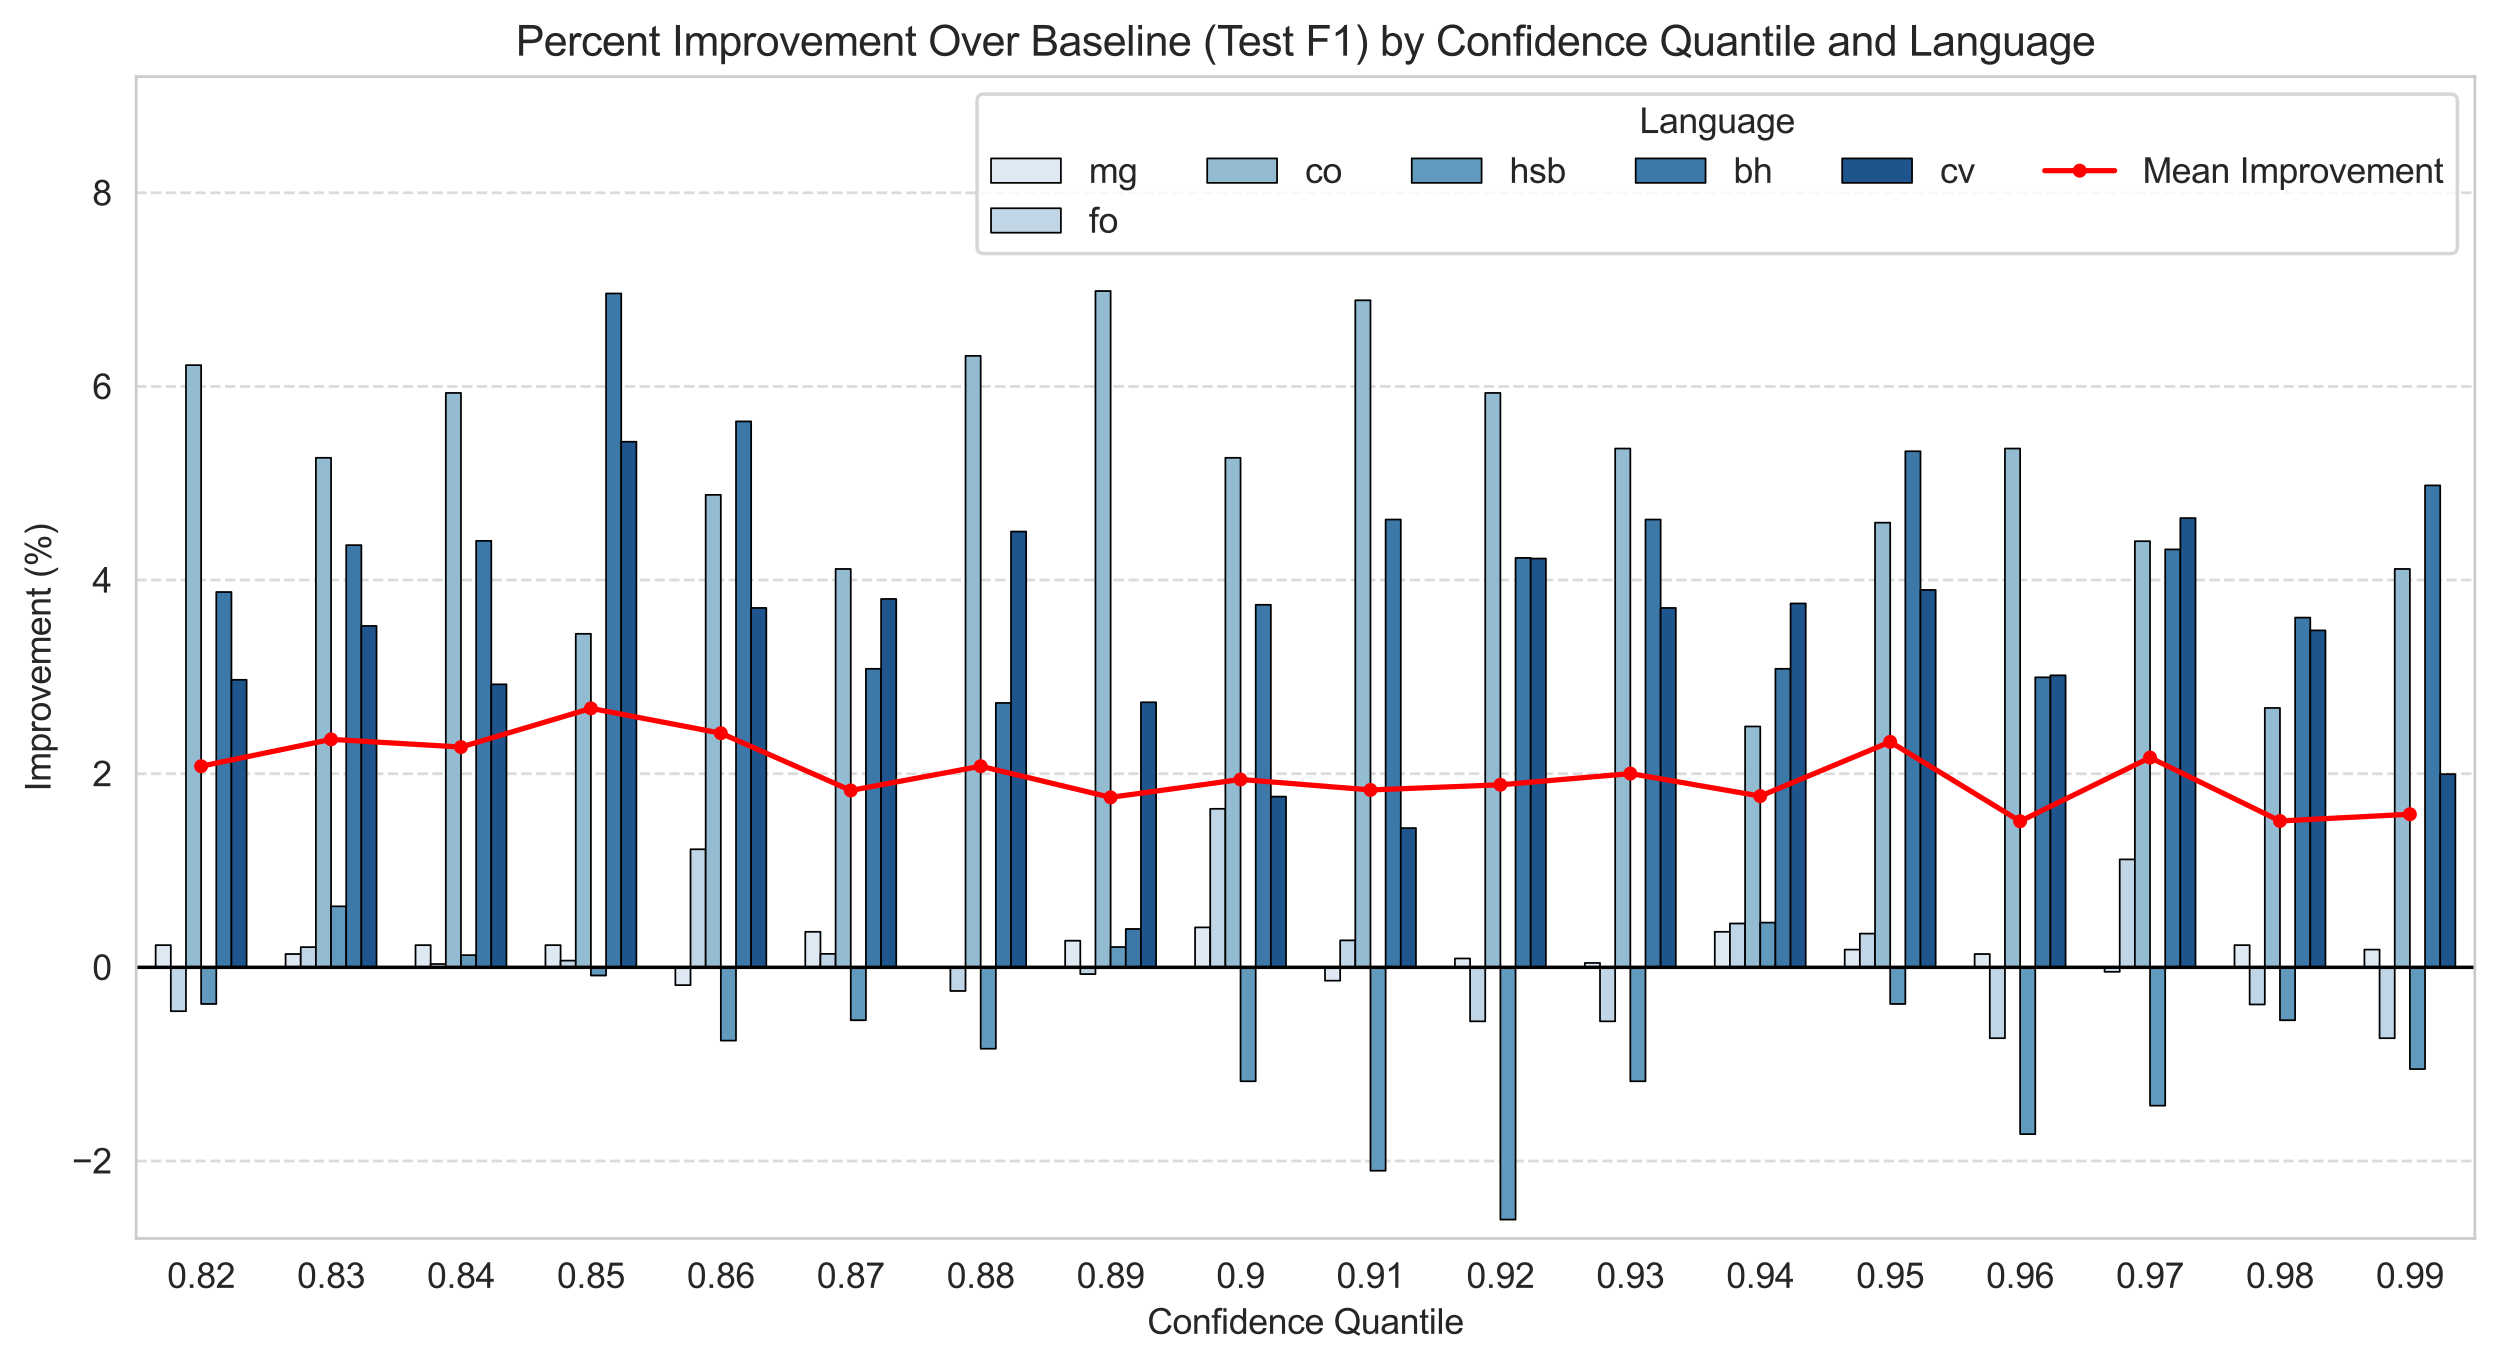 <?xml version="1.0" encoding="utf-8" standalone="no"?>
<!DOCTYPE svg PUBLIC "-//W3C//DTD SVG 1.1//EN"
  "http://www.w3.org/Graphics/SVG/1.1/DTD/svg11.dtd">
<svg xmlns:xlink="http://www.w3.org/1999/xlink" width="715.786pt" height="391.074pt" viewBox="0 0 715.786 391.074" xmlns="http://www.w3.org/2000/svg" version="1.1">
 <defs>
  <style type="text/css">*{stroke-linejoin: round; stroke-linecap: butt}</style>
 </defs>
 <g id="figure_1">
  <g id="patch_1">
   <path d="M 0 391.074 
L 715.786 391.074 
L 715.786 0 
L 0 0 
z
" style="fill: #ffffff"/>
  </g>
  <g id="axes_1">
   <g id="patch_2">
    <path d="M 38.986 354.583 
L 708.586 354.583 
L 708.586 21.943 
L 38.986 21.943 
z
" style="fill: #ffffff"/>
   </g>
   <g id="matplotlib.axis_1">
    <g id="xtick_1">
     <g id="text_1">
      <!-- 0.82 -->
      <g style="fill: #262626" transform="translate(47.855 368.741) scale(0.1 -0.1)">
       <defs>
        <path id="ArialMT-30" d="M 266 2259 
Q 266 3072 433 3567 
Q 600 4063 929 4331 
Q 1259 4600 1759 4600 
Q 2128 4600 2406 4451 
Q 2684 4303 2865 4023 
Q 3047 3744 3150 3342 
Q 3253 2941 3253 2259 
Q 3253 1453 3087 958 
Q 2922 463 2592 192 
Q 2263 -78 1759 -78 
Q 1097 -78 719 397 
Q 266 969 266 2259 
z
M 844 2259 
Q 844 1131 1108 757 
Q 1372 384 1759 384 
Q 2147 384 2411 759 
Q 2675 1134 2675 2259 
Q 2675 3391 2411 3762 
Q 2147 4134 1753 4134 
Q 1366 4134 1134 3806 
Q 844 3388 844 2259 
z
" transform="scale(0.016)"/>
        <path id="ArialMT-2e" d="M 581 0 
L 581 641 
L 1222 641 
L 1222 0 
L 581 0 
z
" transform="scale(0.016)"/>
        <path id="ArialMT-38" d="M 1131 2484 
Q 781 2613 612 2850 
Q 444 3088 444 3419 
Q 444 3919 803 4259 
Q 1163 4600 1759 4600 
Q 2359 4600 2725 4251 
Q 3091 3903 3091 3403 
Q 3091 3084 2923 2848 
Q 2756 2613 2416 2484 
Q 2838 2347 3058 2040 
Q 3278 1734 3278 1309 
Q 3278 722 2862 322 
Q 2447 -78 1769 -78 
Q 1091 -78 675 323 
Q 259 725 259 1325 
Q 259 1772 486 2073 
Q 713 2375 1131 2484 
z
M 1019 3438 
Q 1019 3113 1228 2906 
Q 1438 2700 1772 2700 
Q 2097 2700 2305 2904 
Q 2513 3109 2513 3406 
Q 2513 3716 2298 3927 
Q 2084 4138 1766 4138 
Q 1444 4138 1231 3931 
Q 1019 3725 1019 3438 
z
M 838 1322 
Q 838 1081 952 856 
Q 1066 631 1291 507 
Q 1516 384 1775 384 
Q 2178 384 2440 643 
Q 2703 903 2703 1303 
Q 2703 1709 2433 1975 
Q 2163 2241 1756 2241 
Q 1359 2241 1098 1978 
Q 838 1716 838 1322 
z
" transform="scale(0.016)"/>
        <path id="ArialMT-32" d="M 3222 541 
L 3222 0 
L 194 0 
Q 188 203 259 391 
Q 375 700 629 1000 
Q 884 1300 1366 1694 
Q 2113 2306 2375 2664 
Q 2638 3022 2638 3341 
Q 2638 3675 2398 3904 
Q 2159 4134 1775 4134 
Q 1369 4134 1125 3890 
Q 881 3647 878 3216 
L 300 3275 
Q 359 3922 746 4261 
Q 1134 4600 1788 4600 
Q 2447 4600 2831 4234 
Q 3216 3869 3216 3328 
Q 3216 3053 3103 2787 
Q 2991 2522 2730 2228 
Q 2469 1934 1863 1422 
Q 1356 997 1212 845 
Q 1069 694 975 541 
L 3222 541 
z
" transform="scale(0.016)"/>
       </defs>
       <use xlink:href="#ArialMT-30"/>
       <use xlink:href="#ArialMT-2e" x="55.615"/>
       <use xlink:href="#ArialMT-38" x="83.398"/>
       <use xlink:href="#ArialMT-32" x="139.014"/>
      </g>
     </g>
    </g>
    <g id="xtick_2">
     <g id="text_2">
      <!-- 0.83 -->
      <g style="fill: #262626" transform="translate(85.055 368.741) scale(0.1 -0.1)">
       <defs>
        <path id="ArialMT-33" d="M 269 1209 
L 831 1284 
Q 928 806 1161 595 
Q 1394 384 1728 384 
Q 2125 384 2398 659 
Q 2672 934 2672 1341 
Q 2672 1728 2419 1979 
Q 2166 2231 1775 2231 
Q 1616 2231 1378 2169 
L 1441 2663 
Q 1497 2656 1531 2656 
Q 1891 2656 2178 2843 
Q 2466 3031 2466 3422 
Q 2466 3731 2256 3934 
Q 2047 4138 1716 4138 
Q 1388 4138 1169 3931 
Q 950 3725 888 3313 
L 325 3413 
Q 428 3978 793 4289 
Q 1159 4600 1703 4600 
Q 2078 4600 2393 4439 
Q 2709 4278 2876 4000 
Q 3044 3722 3044 3409 
Q 3044 3113 2884 2869 
Q 2725 2625 2413 2481 
Q 2819 2388 3044 2092 
Q 3269 1797 3269 1353 
Q 3269 753 2831 336 
Q 2394 -81 1725 -81 
Q 1122 -81 723 278 
Q 325 638 269 1209 
z
" transform="scale(0.016)"/>
       </defs>
       <use xlink:href="#ArialMT-30"/>
       <use xlink:href="#ArialMT-2e" x="55.615"/>
       <use xlink:href="#ArialMT-38" x="83.398"/>
       <use xlink:href="#ArialMT-33" x="139.014"/>
      </g>
     </g>
    </g>
    <g id="xtick_3">
     <g id="text_3">
      <!-- 0.84 -->
      <g style="fill: #262626" transform="translate(122.255 368.741) scale(0.1 -0.1)">
       <defs>
        <path id="ArialMT-34" d="M 2069 0 
L 2069 1097 
L 81 1097 
L 81 1613 
L 2172 4581 
L 2631 4581 
L 2631 1613 
L 3250 1613 
L 3250 1097 
L 2631 1097 
L 2631 0 
L 2069 0 
z
M 2069 1613 
L 2069 3678 
L 634 1613 
L 2069 1613 
z
" transform="scale(0.016)"/>
       </defs>
       <use xlink:href="#ArialMT-30"/>
       <use xlink:href="#ArialMT-2e" x="55.615"/>
       <use xlink:href="#ArialMT-38" x="83.398"/>
       <use xlink:href="#ArialMT-34" x="139.014"/>
      </g>
     </g>
    </g>
    <g id="xtick_4">
     <g id="text_4">
      <!-- 0.85 -->
      <g style="fill: #262626" transform="translate(159.455 368.741) scale(0.1 -0.1)">
       <defs>
        <path id="ArialMT-35" d="M 266 1200 
L 856 1250 
Q 922 819 1161 601 
Q 1400 384 1738 384 
Q 2144 384 2425 690 
Q 2706 997 2706 1503 
Q 2706 1984 2436 2262 
Q 2166 2541 1728 2541 
Q 1456 2541 1237 2417 
Q 1019 2294 894 2097 
L 366 2166 
L 809 4519 
L 3088 4519 
L 3088 3981 
L 1259 3981 
L 1013 2750 
Q 1425 3038 1878 3038 
Q 2478 3038 2890 2622 
Q 3303 2206 3303 1553 
Q 3303 931 2941 478 
Q 2500 -78 1738 -78 
Q 1113 -78 717 272 
Q 322 622 266 1200 
z
" transform="scale(0.016)"/>
       </defs>
       <use xlink:href="#ArialMT-30"/>
       <use xlink:href="#ArialMT-2e" x="55.615"/>
       <use xlink:href="#ArialMT-38" x="83.398"/>
       <use xlink:href="#ArialMT-35" x="139.014"/>
      </g>
     </g>
    </g>
    <g id="xtick_5">
     <g id="text_5">
      <!-- 0.86 -->
      <g style="fill: #262626" transform="translate(196.655 368.741) scale(0.1 -0.1)">
       <defs>
        <path id="ArialMT-36" d="M 3184 3459 
L 2625 3416 
Q 2550 3747 2413 3897 
Q 2184 4138 1850 4138 
Q 1581 4138 1378 3988 
Q 1113 3794 959 3422 
Q 806 3050 800 2363 
Q 1003 2672 1297 2822 
Q 1591 2972 1913 2972 
Q 2475 2972 2870 2558 
Q 3266 2144 3266 1488 
Q 3266 1056 3080 686 
Q 2894 316 2569 119 
Q 2244 -78 1831 -78 
Q 1128 -78 684 439 
Q 241 956 241 2144 
Q 241 3472 731 4075 
Q 1159 4600 1884 4600 
Q 2425 4600 2770 4297 
Q 3116 3994 3184 3459 
z
M 888 1484 
Q 888 1194 1011 928 
Q 1134 663 1356 523 
Q 1578 384 1822 384 
Q 2178 384 2434 671 
Q 2691 959 2691 1453 
Q 2691 1928 2437 2201 
Q 2184 2475 1800 2475 
Q 1419 2475 1153 2201 
Q 888 1928 888 1484 
z
" transform="scale(0.016)"/>
       </defs>
       <use xlink:href="#ArialMT-30"/>
       <use xlink:href="#ArialMT-2e" x="55.615"/>
       <use xlink:href="#ArialMT-38" x="83.398"/>
       <use xlink:href="#ArialMT-36" x="139.014"/>
      </g>
     </g>
    </g>
    <g id="xtick_6">
     <g id="text_6">
      <!-- 0.87 -->
      <g style="fill: #262626" transform="translate(233.855 368.741) scale(0.1 -0.1)">
       <defs>
        <path id="ArialMT-37" d="M 303 3981 
L 303 4522 
L 3269 4522 
L 3269 4084 
Q 2831 3619 2401 2847 
Q 1972 2075 1738 1259 
Q 1569 684 1522 0 
L 944 0 
Q 953 541 1156 1306 
Q 1359 2072 1739 2783 
Q 2119 3494 2547 3981 
L 303 3981 
z
" transform="scale(0.016)"/>
       </defs>
       <use xlink:href="#ArialMT-30"/>
       <use xlink:href="#ArialMT-2e" x="55.615"/>
       <use xlink:href="#ArialMT-38" x="83.398"/>
       <use xlink:href="#ArialMT-37" x="139.014"/>
      </g>
     </g>
    </g>
    <g id="xtick_7">
     <g id="text_7">
      <!-- 0.88 -->
      <g style="fill: #262626" transform="translate(271.055 368.741) scale(0.1 -0.1)">
       <use xlink:href="#ArialMT-30"/>
       <use xlink:href="#ArialMT-2e" x="55.615"/>
       <use xlink:href="#ArialMT-38" x="83.398"/>
       <use xlink:href="#ArialMT-38" x="139.014"/>
      </g>
     </g>
    </g>
    <g id="xtick_8">
     <g id="text_8">
      <!-- 0.89 -->
      <g style="fill: #262626" transform="translate(308.255 368.741) scale(0.1 -0.1)">
       <defs>
        <path id="ArialMT-39" d="M 350 1059 
L 891 1109 
Q 959 728 1153 556 
Q 1347 384 1650 384 
Q 1909 384 2104 503 
Q 2300 622 2425 820 
Q 2550 1019 2634 1356 
Q 2719 1694 2719 2044 
Q 2719 2081 2716 2156 
Q 2547 1888 2255 1720 
Q 1963 1553 1622 1553 
Q 1053 1553 659 1965 
Q 266 2378 266 3053 
Q 266 3750 677 4175 
Q 1088 4600 1706 4600 
Q 2153 4600 2523 4359 
Q 2894 4119 3086 3673 
Q 3278 3228 3278 2384 
Q 3278 1506 3087 986 
Q 2897 466 2520 194 
Q 2144 -78 1638 -78 
Q 1100 -78 759 220 
Q 419 519 350 1059 
z
M 2653 3081 
Q 2653 3566 2395 3850 
Q 2138 4134 1775 4134 
Q 1400 4134 1122 3828 
Q 844 3522 844 3034 
Q 844 2597 1108 2323 
Q 1372 2050 1759 2050 
Q 2150 2050 2401 2323 
Q 2653 2597 2653 3081 
z
" transform="scale(0.016)"/>
       </defs>
       <use xlink:href="#ArialMT-30"/>
       <use xlink:href="#ArialMT-2e" x="55.615"/>
       <use xlink:href="#ArialMT-38" x="83.398"/>
       <use xlink:href="#ArialMT-39" x="139.014"/>
      </g>
     </g>
    </g>
    <g id="xtick_9">
     <g id="text_9">
      <!-- 0.9 -->
      <g style="fill: #262626" transform="translate(348.236 368.741) scale(0.1 -0.1)">
       <use xlink:href="#ArialMT-30"/>
       <use xlink:href="#ArialMT-2e" x="55.615"/>
       <use xlink:href="#ArialMT-39" x="83.398"/>
      </g>
     </g>
    </g>
    <g id="xtick_10">
     <g id="text_10">
      <!-- 0.91 -->
      <g style="fill: #262626" transform="translate(382.655 368.741) scale(0.1 -0.1)">
       <defs>
        <path id="ArialMT-31" d="M 2384 0 
L 1822 0 
L 1822 3584 
Q 1619 3391 1289 3197 
Q 959 3003 697 2906 
L 697 3450 
Q 1169 3672 1522 3987 
Q 1875 4303 2022 4600 
L 2384 4600 
L 2384 0 
z
" transform="scale(0.016)"/>
       </defs>
       <use xlink:href="#ArialMT-30"/>
       <use xlink:href="#ArialMT-2e" x="55.615"/>
       <use xlink:href="#ArialMT-39" x="83.398"/>
       <use xlink:href="#ArialMT-31" x="139.014"/>
      </g>
     </g>
    </g>
    <g id="xtick_11">
     <g id="text_11">
      <!-- 0.92 -->
      <g style="fill: #262626" transform="translate(419.855 368.741) scale(0.1 -0.1)">
       <use xlink:href="#ArialMT-30"/>
       <use xlink:href="#ArialMT-2e" x="55.615"/>
       <use xlink:href="#ArialMT-39" x="83.398"/>
       <use xlink:href="#ArialMT-32" x="139.014"/>
      </g>
     </g>
    </g>
    <g id="xtick_12">
     <g id="text_12">
      <!-- 0.93 -->
      <g style="fill: #262626" transform="translate(457.055 368.741) scale(0.1 -0.1)">
       <use xlink:href="#ArialMT-30"/>
       <use xlink:href="#ArialMT-2e" x="55.615"/>
       <use xlink:href="#ArialMT-39" x="83.398"/>
       <use xlink:href="#ArialMT-33" x="139.014"/>
      </g>
     </g>
    </g>
    <g id="xtick_13">
     <g id="text_13">
      <!-- 0.94 -->
      <g style="fill: #262626" transform="translate(494.255 368.741) scale(0.1 -0.1)">
       <use xlink:href="#ArialMT-30"/>
       <use xlink:href="#ArialMT-2e" x="55.615"/>
       <use xlink:href="#ArialMT-39" x="83.398"/>
       <use xlink:href="#ArialMT-34" x="139.014"/>
      </g>
     </g>
    </g>
    <g id="xtick_14">
     <g id="text_14">
      <!-- 0.95 -->
      <g style="fill: #262626" transform="translate(531.455 368.741) scale(0.1 -0.1)">
       <use xlink:href="#ArialMT-30"/>
       <use xlink:href="#ArialMT-2e" x="55.615"/>
       <use xlink:href="#ArialMT-39" x="83.398"/>
       <use xlink:href="#ArialMT-35" x="139.014"/>
      </g>
     </g>
    </g>
    <g id="xtick_15">
     <g id="text_15">
      <!-- 0.96 -->
      <g style="fill: #262626" transform="translate(568.655 368.741) scale(0.1 -0.1)">
       <use xlink:href="#ArialMT-30"/>
       <use xlink:href="#ArialMT-2e" x="55.615"/>
       <use xlink:href="#ArialMT-39" x="83.398"/>
       <use xlink:href="#ArialMT-36" x="139.014"/>
      </g>
     </g>
    </g>
    <g id="xtick_16">
     <g id="text_16">
      <!-- 0.97 -->
      <g style="fill: #262626" transform="translate(605.855 368.741) scale(0.1 -0.1)">
       <use xlink:href="#ArialMT-30"/>
       <use xlink:href="#ArialMT-2e" x="55.615"/>
       <use xlink:href="#ArialMT-39" x="83.398"/>
       <use xlink:href="#ArialMT-37" x="139.014"/>
      </g>
     </g>
    </g>
    <g id="xtick_17">
     <g id="text_17">
      <!-- 0.98 -->
      <g style="fill: #262626" transform="translate(643.055 368.741) scale(0.1 -0.1)">
       <use xlink:href="#ArialMT-30"/>
       <use xlink:href="#ArialMT-2e" x="55.615"/>
       <use xlink:href="#ArialMT-39" x="83.398"/>
       <use xlink:href="#ArialMT-38" x="139.014"/>
      </g>
     </g>
    </g>
    <g id="xtick_18">
     <g id="text_18">
      <!-- 0.99 -->
      <g style="fill: #262626" transform="translate(680.255 368.741) scale(0.1 -0.1)">
       <use xlink:href="#ArialMT-30"/>
       <use xlink:href="#ArialMT-2e" x="55.615"/>
       <use xlink:href="#ArialMT-39" x="83.398"/>
       <use xlink:href="#ArialMT-39" x="139.014"/>
      </g>
     </g>
    </g>
    <g id="text_19">
     <!-- Confidence Quantile -->
     <g style="fill: #262626" transform="translate(328.481 381.886) scale(0.1 -0.1)">
      <defs>
       <path id="ArialMT-43" d="M 3763 1606 
L 4369 1453 
Q 4178 706 3683 314 
Q 3188 -78 2472 -78 
Q 1731 -78 1267 223 
Q 803 525 561 1097 
Q 319 1669 319 2325 
Q 319 3041 592 3573 
Q 866 4106 1370 4382 
Q 1875 4659 2481 4659 
Q 3169 4659 3637 4309 
Q 4106 3959 4291 3325 
L 3694 3184 
Q 3534 3684 3231 3912 
Q 2928 4141 2469 4141 
Q 1941 4141 1586 3887 
Q 1231 3634 1087 3207 
Q 944 2781 944 2328 
Q 944 1744 1114 1308 
Q 1284 872 1643 656 
Q 2003 441 2422 441 
Q 2931 441 3284 734 
Q 3638 1028 3763 1606 
z
" transform="scale(0.016)"/>
       <path id="ArialMT-6f" d="M 213 1659 
Q 213 2581 725 3025 
Q 1153 3394 1769 3394 
Q 2453 3394 2887 2945 
Q 3322 2497 3322 1706 
Q 3322 1066 3130 698 
Q 2938 331 2570 128 
Q 2203 -75 1769 -75 
Q 1072 -75 642 372 
Q 213 819 213 1659 
z
M 791 1659 
Q 791 1022 1069 705 
Q 1347 388 1769 388 
Q 2188 388 2466 706 
Q 2744 1025 2744 1678 
Q 2744 2294 2464 2611 
Q 2184 2928 1769 2928 
Q 1347 2928 1069 2612 
Q 791 2297 791 1659 
z
" transform="scale(0.016)"/>
       <path id="ArialMT-6e" d="M 422 0 
L 422 3319 
L 928 3319 
L 928 2847 
Q 1294 3394 1984 3394 
Q 2284 3394 2536 3286 
Q 2788 3178 2913 3003 
Q 3038 2828 3088 2588 
Q 3119 2431 3119 2041 
L 3119 0 
L 2556 0 
L 2556 2019 
Q 2556 2363 2490 2533 
Q 2425 2703 2258 2804 
Q 2091 2906 1866 2906 
Q 1506 2906 1245 2678 
Q 984 2450 984 1813 
L 984 0 
L 422 0 
z
" transform="scale(0.016)"/>
       <path id="ArialMT-66" d="M 556 0 
L 556 2881 
L 59 2881 
L 59 3319 
L 556 3319 
L 556 3672 
Q 556 4006 616 4169 
Q 697 4388 901 4523 
Q 1106 4659 1475 4659 
Q 1713 4659 2000 4603 
L 1916 4113 
Q 1741 4144 1584 4144 
Q 1328 4144 1222 4034 
Q 1116 3925 1116 3625 
L 1116 3319 
L 1763 3319 
L 1763 2881 
L 1116 2881 
L 1116 0 
L 556 0 
z
" transform="scale(0.016)"/>
       <path id="ArialMT-69" d="M 425 3934 
L 425 4581 
L 988 4581 
L 988 3934 
L 425 3934 
z
M 425 0 
L 425 3319 
L 988 3319 
L 988 0 
L 425 0 
z
" transform="scale(0.016)"/>
       <path id="ArialMT-64" d="M 2575 0 
L 2575 419 
Q 2259 -75 1647 -75 
Q 1250 -75 917 144 
Q 584 363 401 755 
Q 219 1147 219 1656 
Q 219 2153 384 2558 
Q 550 2963 881 3178 
Q 1213 3394 1622 3394 
Q 1922 3394 2156 3267 
Q 2391 3141 2538 2938 
L 2538 4581 
L 3097 4581 
L 3097 0 
L 2575 0 
z
M 797 1656 
Q 797 1019 1065 703 
Q 1334 388 1700 388 
Q 2069 388 2326 689 
Q 2584 991 2584 1609 
Q 2584 2291 2321 2609 
Q 2059 2928 1675 2928 
Q 1300 2928 1048 2622 
Q 797 2316 797 1656 
z
" transform="scale(0.016)"/>
       <path id="ArialMT-65" d="M 2694 1069 
L 3275 997 
Q 3138 488 2766 206 
Q 2394 -75 1816 -75 
Q 1088 -75 661 373 
Q 234 822 234 1631 
Q 234 2469 665 2931 
Q 1097 3394 1784 3394 
Q 2450 3394 2872 2941 
Q 3294 2488 3294 1666 
Q 3294 1616 3291 1516 
L 816 1516 
Q 847 969 1125 678 
Q 1403 388 1819 388 
Q 2128 388 2347 550 
Q 2566 713 2694 1069 
z
M 847 1978 
L 2700 1978 
Q 2663 2397 2488 2606 
Q 2219 2931 1791 2931 
Q 1403 2931 1139 2672 
Q 875 2413 847 1978 
z
" transform="scale(0.016)"/>
       <path id="ArialMT-63" d="M 2588 1216 
L 3141 1144 
Q 3050 572 2676 248 
Q 2303 -75 1759 -75 
Q 1078 -75 664 370 
Q 250 816 250 1647 
Q 250 2184 428 2587 
Q 606 2991 970 3192 
Q 1334 3394 1763 3394 
Q 2303 3394 2647 3120 
Q 2991 2847 3088 2344 
L 2541 2259 
Q 2463 2594 2264 2762 
Q 2066 2931 1784 2931 
Q 1359 2931 1093 2626 
Q 828 2322 828 1663 
Q 828 994 1084 691 
Q 1341 388 1753 388 
Q 2084 388 2306 591 
Q 2528 794 2588 1216 
z
" transform="scale(0.016)"/>
       <path id="ArialMT-20" transform="scale(0.016)"/>
       <path id="ArialMT-51" d="M 3966 491 
Q 4388 200 4744 66 
L 4566 -356 
Q 4072 -178 3581 206 
Q 3072 -78 2456 -78 
Q 1834 -78 1328 222 
Q 822 522 548 1065 
Q 275 1609 275 2291 
Q 275 2969 550 3525 
Q 825 4081 1333 4372 
Q 1841 4663 2469 4663 
Q 3103 4663 3612 4361 
Q 4122 4059 4389 3517 
Q 4656 2975 4656 2294 
Q 4656 1728 4484 1276 
Q 4313 825 3966 491 
z
M 2631 1266 
Q 3156 1119 3497 828 
Q 4031 1316 4031 2294 
Q 4031 2850 3842 3265 
Q 3653 3681 3289 3911 
Q 2925 4141 2472 4141 
Q 1794 4141 1347 3677 
Q 900 3213 900 2291 
Q 900 1397 1342 919 
Q 1784 441 2472 441 
Q 2797 441 3084 563 
Q 2800 747 2484 825 
L 2631 1266 
z
" transform="scale(0.016)"/>
       <path id="ArialMT-75" d="M 2597 0 
L 2597 488 
Q 2209 -75 1544 -75 
Q 1250 -75 995 37 
Q 741 150 617 320 
Q 494 491 444 738 
Q 409 903 409 1263 
L 409 3319 
L 972 3319 
L 972 1478 
Q 972 1038 1006 884 
Q 1059 663 1231 536 
Q 1403 409 1656 409 
Q 1909 409 2131 539 
Q 2353 669 2445 892 
Q 2538 1116 2538 1541 
L 2538 3319 
L 3100 3319 
L 3100 0 
L 2597 0 
z
" transform="scale(0.016)"/>
       <path id="ArialMT-61" d="M 2588 409 
Q 2275 144 1986 34 
Q 1697 -75 1366 -75 
Q 819 -75 525 192 
Q 231 459 231 875 
Q 231 1119 342 1320 
Q 453 1522 633 1644 
Q 813 1766 1038 1828 
Q 1203 1872 1538 1913 
Q 2219 1994 2541 2106 
Q 2544 2222 2544 2253 
Q 2544 2597 2384 2738 
Q 2169 2928 1744 2928 
Q 1347 2928 1158 2789 
Q 969 2650 878 2297 
L 328 2372 
Q 403 2725 575 2942 
Q 747 3159 1072 3276 
Q 1397 3394 1825 3394 
Q 2250 3394 2515 3294 
Q 2781 3194 2906 3042 
Q 3031 2891 3081 2659 
Q 3109 2516 3109 2141 
L 3109 1391 
Q 3109 606 3145 398 
Q 3181 191 3288 0 
L 2700 0 
Q 2613 175 2588 409 
z
M 2541 1666 
Q 2234 1541 1622 1453 
Q 1275 1403 1131 1340 
Q 988 1278 909 1158 
Q 831 1038 831 891 
Q 831 666 1001 516 
Q 1172 366 1500 366 
Q 1825 366 2078 508 
Q 2331 650 2450 897 
Q 2541 1088 2541 1459 
L 2541 1666 
z
" transform="scale(0.016)"/>
       <path id="ArialMT-74" d="M 1650 503 
L 1731 6 
Q 1494 -44 1306 -44 
Q 1000 -44 831 53 
Q 663 150 594 308 
Q 525 466 525 972 
L 525 2881 
L 113 2881 
L 113 3319 
L 525 3319 
L 525 4141 
L 1084 4478 
L 1084 3319 
L 1650 3319 
L 1650 2881 
L 1084 2881 
L 1084 941 
Q 1084 700 1114 631 
Q 1144 563 1211 522 
Q 1278 481 1403 481 
Q 1497 481 1650 503 
z
" transform="scale(0.016)"/>
       <path id="ArialMT-6c" d="M 409 0 
L 409 4581 
L 972 4581 
L 972 0 
L 409 0 
z
" transform="scale(0.016)"/>
      </defs>
      <use xlink:href="#ArialMT-43"/>
      <use xlink:href="#ArialMT-6f" x="72.217"/>
      <use xlink:href="#ArialMT-6e" x="127.832"/>
      <use xlink:href="#ArialMT-66" x="183.447"/>
      <use xlink:href="#ArialMT-69" x="211.23"/>
      <use xlink:href="#ArialMT-64" x="233.447"/>
      <use xlink:href="#ArialMT-65" x="289.062"/>
      <use xlink:href="#ArialMT-6e" x="344.678"/>
      <use xlink:href="#ArialMT-63" x="400.293"/>
      <use xlink:href="#ArialMT-65" x="450.293"/>
      <use xlink:href="#ArialMT-20" x="505.908"/>
      <use xlink:href="#ArialMT-51" x="533.691"/>
      <use xlink:href="#ArialMT-75" x="611.475"/>
      <use xlink:href="#ArialMT-61" x="667.09"/>
      <use xlink:href="#ArialMT-6e" x="722.705"/>
      <use xlink:href="#ArialMT-74" x="778.32"/>
      <use xlink:href="#ArialMT-69" x="806.104"/>
      <use xlink:href="#ArialMT-6c" x="828.32"/>
      <use xlink:href="#ArialMT-65" x="850.537"/>
     </g>
    </g>
   </g>
   <g id="matplotlib.axis_2">
    <g id="ytick_1">
     <g id="line2d_1">
      <path d="M 38.986 332.407 
L 708.586 332.407 
" clip-path="url(#p66e01f4e8f)" style="fill: none; stroke-dasharray: 2.96,1.28; stroke-dashoffset: 0; stroke: #cccccc; stroke-opacity: 0.7; stroke-width: 0.8"/>
     </g>
     <g id="text_20">
      <!-- −2 -->
      <g style="fill: #262626" transform="translate(20.584 335.986) scale(0.1 -0.1)">
       <defs>
        <path id="ArialMT-2212" d="M 3381 1997 
L 356 1997 
L 356 2522 
L 3381 2522 
L 3381 1997 
z
" transform="scale(0.016)"/>
       </defs>
       <use xlink:href="#ArialMT-2212"/>
       <use xlink:href="#ArialMT-32" x="58.398"/>
      </g>
     </g>
    </g>
    <g id="ytick_2">
     <g id="line2d_2">
      <path d="M 38.986 276.967 
L 708.586 276.967 
" clip-path="url(#p66e01f4e8f)" style="fill: none; stroke-dasharray: 2.96,1.28; stroke-dashoffset: 0; stroke: #cccccc; stroke-opacity: 0.7; stroke-width: 0.8"/>
     </g>
     <g id="text_21">
      <!-- 0 -->
      <g style="fill: #262626" transform="translate(26.425 280.546) scale(0.1 -0.1)">
       <use xlink:href="#ArialMT-30"/>
      </g>
     </g>
    </g>
    <g id="ytick_3">
     <g id="line2d_3">
      <path d="M 38.986 221.527 
L 708.586 221.527 
" clip-path="url(#p66e01f4e8f)" style="fill: none; stroke-dasharray: 2.96,1.28; stroke-dashoffset: 0; stroke: #cccccc; stroke-opacity: 0.7; stroke-width: 0.8"/>
     </g>
     <g id="text_22">
      <!-- 2 -->
      <g style="fill: #262626" transform="translate(26.425 225.106) scale(0.1 -0.1)">
       <use xlink:href="#ArialMT-32"/>
      </g>
     </g>
    </g>
    <g id="ytick_4">
     <g id="line2d_4">
      <path d="M 38.986 166.087 
L 708.586 166.087 
" clip-path="url(#p66e01f4e8f)" style="fill: none; stroke-dasharray: 2.96,1.28; stroke-dashoffset: 0; stroke: #cccccc; stroke-opacity: 0.7; stroke-width: 0.8"/>
     </g>
     <g id="text_23">
      <!-- 4 -->
      <g style="fill: #262626" transform="translate(26.425 169.666) scale(0.1 -0.1)">
       <use xlink:href="#ArialMT-34"/>
      </g>
     </g>
    </g>
    <g id="ytick_5">
     <g id="line2d_5">
      <path d="M 38.986 110.647 
L 708.586 110.647 
" clip-path="url(#p66e01f4e8f)" style="fill: none; stroke-dasharray: 2.96,1.28; stroke-dashoffset: 0; stroke: #cccccc; stroke-opacity: 0.7; stroke-width: 0.8"/>
     </g>
     <g id="text_24">
      <!-- 6 -->
      <g style="fill: #262626" transform="translate(26.425 114.226) scale(0.1 -0.1)">
       <use xlink:href="#ArialMT-36"/>
      </g>
     </g>
    </g>
    <g id="ytick_6">
     <g id="line2d_6">
      <path d="M 38.986 55.207 
L 708.586 55.207 
" clip-path="url(#p66e01f4e8f)" style="fill: none; stroke-dasharray: 2.96,1.28; stroke-dashoffset: 0; stroke: #cccccc; stroke-opacity: 0.7; stroke-width: 0.8"/>
     </g>
     <g id="text_25">
      <!-- 8 -->
      <g style="fill: #262626" transform="translate(26.425 58.786) scale(0.1 -0.1)">
       <use xlink:href="#ArialMT-38"/>
      </g>
     </g>
    </g>
    <g id="text_26">
     <!-- Improvement (%) -->
     <g style="fill: #262626" transform="translate(14.48 226.603) rotate(-90) scale(0.1 -0.1)">
      <defs>
       <path id="ArialMT-49" d="M 597 0 
L 597 4581 
L 1203 4581 
L 1203 0 
L 597 0 
z
" transform="scale(0.016)"/>
       <path id="ArialMT-6d" d="M 422 0 
L 422 3319 
L 925 3319 
L 925 2853 
Q 1081 3097 1340 3245 
Q 1600 3394 1931 3394 
Q 2300 3394 2536 3241 
Q 2772 3088 2869 2813 
Q 3263 3394 3894 3394 
Q 4388 3394 4653 3120 
Q 4919 2847 4919 2278 
L 4919 0 
L 4359 0 
L 4359 2091 
Q 4359 2428 4304 2576 
Q 4250 2725 4106 2815 
Q 3963 2906 3769 2906 
Q 3419 2906 3187 2673 
Q 2956 2441 2956 1928 
L 2956 0 
L 2394 0 
L 2394 2156 
Q 2394 2531 2256 2718 
Q 2119 2906 1806 2906 
Q 1569 2906 1367 2781 
Q 1166 2656 1075 2415 
Q 984 2175 984 1722 
L 984 0 
L 422 0 
z
" transform="scale(0.016)"/>
       <path id="ArialMT-70" d="M 422 -1272 
L 422 3319 
L 934 3319 
L 934 2888 
Q 1116 3141 1344 3267 
Q 1572 3394 1897 3394 
Q 2322 3394 2647 3175 
Q 2972 2956 3137 2557 
Q 3303 2159 3303 1684 
Q 3303 1175 3120 767 
Q 2938 359 2589 142 
Q 2241 -75 1856 -75 
Q 1575 -75 1351 44 
Q 1128 163 984 344 
L 984 -1272 
L 422 -1272 
z
M 931 1641 
Q 931 1000 1190 694 
Q 1450 388 1819 388 
Q 2194 388 2461 705 
Q 2728 1022 2728 1688 
Q 2728 2322 2467 2637 
Q 2206 2953 1844 2953 
Q 1484 2953 1207 2617 
Q 931 2281 931 1641 
z
" transform="scale(0.016)"/>
       <path id="ArialMT-72" d="M 416 0 
L 416 3319 
L 922 3319 
L 922 2816 
Q 1116 3169 1280 3281 
Q 1444 3394 1641 3394 
Q 1925 3394 2219 3213 
L 2025 2691 
Q 1819 2813 1613 2813 
Q 1428 2813 1281 2702 
Q 1134 2591 1072 2394 
Q 978 2094 978 1738 
L 978 0 
L 416 0 
z
" transform="scale(0.016)"/>
       <path id="ArialMT-76" d="M 1344 0 
L 81 3319 
L 675 3319 
L 1388 1331 
Q 1503 1009 1600 663 
Q 1675 925 1809 1294 
L 2547 3319 
L 3125 3319 
L 1869 0 
L 1344 0 
z
" transform="scale(0.016)"/>
       <path id="ArialMT-28" d="M 1497 -1347 
Q 1031 -759 709 28 
Q 388 816 388 1659 
Q 388 2403 628 3084 
Q 909 3875 1497 4659 
L 1900 4659 
Q 1522 4009 1400 3731 
Q 1209 3300 1100 2831 
Q 966 2247 966 1656 
Q 966 153 1900 -1347 
L 1497 -1347 
z
" transform="scale(0.016)"/>
       <path id="ArialMT-25" d="M 372 3481 
Q 372 3972 619 4315 
Q 866 4659 1334 4659 
Q 1766 4659 2048 4351 
Q 2331 4044 2331 3447 
Q 2331 2866 2045 2552 
Q 1759 2238 1341 2238 
Q 925 2238 648 2547 
Q 372 2856 372 3481 
z
M 1350 4272 
Q 1141 4272 1002 4090 
Q 863 3909 863 3425 
Q 863 2984 1003 2804 
Q 1144 2625 1350 2625 
Q 1563 2625 1702 2806 
Q 1841 2988 1841 3469 
Q 1841 3913 1700 4092 
Q 1559 4272 1350 4272 
z
M 1353 -169 
L 3859 4659 
L 4316 4659 
L 1819 -169 
L 1353 -169 
z
M 3334 1075 
Q 3334 1569 3581 1911 
Q 3828 2253 4300 2253 
Q 4731 2253 5014 1945 
Q 5297 1638 5297 1041 
Q 5297 459 5011 145 
Q 4725 -169 4303 -169 
Q 3888 -169 3611 142 
Q 3334 453 3334 1075 
z
M 4316 1866 
Q 4103 1866 3964 1684 
Q 3825 1503 3825 1019 
Q 3825 581 3965 400 
Q 4106 219 4313 219 
Q 4528 219 4667 400 
Q 4806 581 4806 1063 
Q 4806 1506 4665 1686 
Q 4525 1866 4316 1866 
z
" transform="scale(0.016)"/>
       <path id="ArialMT-29" d="M 791 -1347 
L 388 -1347 
Q 1322 153 1322 1656 
Q 1322 2244 1188 2822 
Q 1081 3291 891 3722 
Q 769 4003 388 4659 
L 791 4659 
Q 1378 3875 1659 3084 
Q 1900 2403 1900 1659 
Q 1900 816 1576 28 
Q 1253 -759 791 -1347 
z
" transform="scale(0.016)"/>
      </defs>
      <use xlink:href="#ArialMT-49"/>
      <use xlink:href="#ArialMT-6d" x="27.783"/>
      <use xlink:href="#ArialMT-70" x="111.084"/>
      <use xlink:href="#ArialMT-72" x="166.699"/>
      <use xlink:href="#ArialMT-6f" x="200"/>
      <use xlink:href="#ArialMT-76" x="255.615"/>
      <use xlink:href="#ArialMT-65" x="305.615"/>
      <use xlink:href="#ArialMT-6d" x="361.23"/>
      <use xlink:href="#ArialMT-65" x="444.531"/>
      <use xlink:href="#ArialMT-6e" x="500.146"/>
      <use xlink:href="#ArialMT-74" x="555.762"/>
      <use xlink:href="#ArialMT-20" x="583.545"/>
      <use xlink:href="#ArialMT-28" x="611.328"/>
      <use xlink:href="#ArialMT-25" x="644.629"/>
      <use xlink:href="#ArialMT-29" x="733.545"/>
     </g>
    </g>
   </g>
   <g id="patch_3">
    <path d="M 44.566 276.967 
L 48.906 276.967 
L 48.906 270.609 
L 44.566 270.609 
z
" clip-path="url(#p66e01f4e8f)" style="fill: #dee9f3; stroke: #000000; stroke-width: 0.5; stroke-linejoin: miter"/>
   </g>
   <g id="patch_4">
    <path d="M 81.766 276.967 
L 86.106 276.967 
L 86.106 273.152 
L 81.766 273.152 
z
" clip-path="url(#p66e01f4e8f)" style="fill: #dee9f3; stroke: #000000; stroke-width: 0.5; stroke-linejoin: miter"/>
   </g>
   <g id="patch_5">
    <path d="M 118.966 276.967 
L 123.306 276.967 
L 123.306 270.609 
L 118.966 270.609 
z
" clip-path="url(#p66e01f4e8f)" style="fill: #dee9f3; stroke: #000000; stroke-width: 0.5; stroke-linejoin: miter"/>
   </g>
   <g id="patch_6">
    <path d="M 156.166 276.967 
L 160.506 276.967 
L 160.506 270.609 
L 156.166 270.609 
z
" clip-path="url(#p66e01f4e8f)" style="fill: #dee9f3; stroke: #000000; stroke-width: 0.5; stroke-linejoin: miter"/>
   </g>
   <g id="patch_7">
    <path d="M 193.366 276.967 
L 197.706 276.967 
L 197.706 282.053 
L 193.366 282.053 
z
" clip-path="url(#p66e01f4e8f)" style="fill: #dee9f3; stroke: #000000; stroke-width: 0.5; stroke-linejoin: miter"/>
   </g>
   <g id="patch_8">
    <path d="M 230.566 276.967 
L 234.906 276.967 
L 234.906 266.795 
L 230.566 266.795 
z
" clip-path="url(#p66e01f4e8f)" style="fill: #dee9f3; stroke: #000000; stroke-width: 0.5; stroke-linejoin: miter"/>
   </g>
   <g id="patch_9">
    <path d="M 267.766 276.967 
L 272.106 276.967 
L 272.106 276.967 
L 267.766 276.967 
z
" clip-path="url(#p66e01f4e8f)" style="fill: #dee9f3; stroke: #000000; stroke-width: 0.5; stroke-linejoin: miter"/>
   </g>
   <g id="patch_10">
    <path d="M 304.966 276.967 
L 309.306 276.967 
L 309.306 269.338 
L 304.966 269.338 
z
" clip-path="url(#p66e01f4e8f)" style="fill: #dee9f3; stroke: #000000; stroke-width: 0.5; stroke-linejoin: miter"/>
   </g>
   <g id="patch_11">
    <path d="M 342.166 276.967 
L 346.506 276.967 
L 346.506 265.523 
L 342.166 265.523 
z
" clip-path="url(#p66e01f4e8f)" style="fill: #dee9f3; stroke: #000000; stroke-width: 0.5; stroke-linejoin: miter"/>
   </g>
   <g id="patch_12">
    <path d="M 379.366 276.967 
L 383.706 276.967 
L 383.706 280.782 
L 379.366 280.782 
z
" clip-path="url(#p66e01f4e8f)" style="fill: #dee9f3; stroke: #000000; stroke-width: 0.5; stroke-linejoin: miter"/>
   </g>
   <g id="patch_13">
    <path d="M 416.566 276.967 
L 420.906 276.967 
L 420.906 274.424 
L 416.566 274.424 
z
" clip-path="url(#p66e01f4e8f)" style="fill: #dee9f3; stroke: #000000; stroke-width: 0.5; stroke-linejoin: miter"/>
   </g>
   <g id="patch_14">
    <path d="M 453.766 276.967 
L 458.106 276.967 
L 458.106 275.696 
L 453.766 275.696 
z
" clip-path="url(#p66e01f4e8f)" style="fill: #dee9f3; stroke: #000000; stroke-width: 0.5; stroke-linejoin: miter"/>
   </g>
   <g id="patch_15">
    <path d="M 490.966 276.967 
L 495.306 276.967 
L 495.306 266.795 
L 490.966 266.795 
z
" clip-path="url(#p66e01f4e8f)" style="fill: #dee9f3; stroke: #000000; stroke-width: 0.5; stroke-linejoin: miter"/>
   </g>
   <g id="patch_16">
    <path d="M 528.166 276.967 
L 532.506 276.967 
L 532.506 271.881 
L 528.166 271.881 
z
" clip-path="url(#p66e01f4e8f)" style="fill: #dee9f3; stroke: #000000; stroke-width: 0.5; stroke-linejoin: miter"/>
   </g>
   <g id="patch_17">
    <path d="M 565.366 276.967 
L 569.706 276.967 
L 569.706 273.152 
L 565.366 273.152 
z
" clip-path="url(#p66e01f4e8f)" style="fill: #dee9f3; stroke: #000000; stroke-width: 0.5; stroke-linejoin: miter"/>
   </g>
   <g id="patch_18">
    <path d="M 602.566 276.967 
L 606.906 276.967 
L 606.906 278.239 
L 602.566 278.239 
z
" clip-path="url(#p66e01f4e8f)" style="fill: #dee9f3; stroke: #000000; stroke-width: 0.5; stroke-linejoin: miter"/>
   </g>
   <g id="patch_19">
    <path d="M 639.766 276.967 
L 644.106 276.967 
L 644.106 270.609 
L 639.766 270.609 
z
" clip-path="url(#p66e01f4e8f)" style="fill: #dee9f3; stroke: #000000; stroke-width: 0.5; stroke-linejoin: miter"/>
   </g>
   <g id="patch_20">
    <path d="M 676.966 276.967 
L 681.306 276.967 
L 681.306 271.881 
L 676.966 271.881 
z
" clip-path="url(#p66e01f4e8f)" style="fill: #dee9f3; stroke: #000000; stroke-width: 0.5; stroke-linejoin: miter"/>
   </g>
   <g id="patch_21">
    <path d="M 48.906 276.967 
L 53.246 276.967 
L 53.246 289.523 
L 48.906 289.523 
z
" clip-path="url(#p66e01f4e8f)" style="fill: #c0d5e5; stroke: #000000; stroke-width: 0.5; stroke-linejoin: miter"/>
   </g>
   <g id="patch_22">
    <path d="M 86.106 276.967 
L 90.446 276.967 
L 90.446 271.172 
L 86.106 271.172 
z
" clip-path="url(#p66e01f4e8f)" style="fill: #c0d5e5; stroke: #000000; stroke-width: 0.5; stroke-linejoin: miter"/>
   </g>
   <g id="patch_23">
    <path d="M 123.306 276.967 
L 127.646 276.967 
L 127.646 276.001 
L 123.306 276.001 
z
" clip-path="url(#p66e01f4e8f)" style="fill: #c0d5e5; stroke: #000000; stroke-width: 0.5; stroke-linejoin: miter"/>
   </g>
   <g id="patch_24">
    <path d="M 160.506 276.967 
L 164.846 276.967 
L 164.846 275.035 
L 160.506 275.035 
z
" clip-path="url(#p66e01f4e8f)" style="fill: #c0d5e5; stroke: #000000; stroke-width: 0.5; stroke-linejoin: miter"/>
   </g>
   <g id="patch_25">
    <path d="M 197.706 276.967 
L 202.046 276.967 
L 202.046 243.162 
L 197.706 243.162 
z
" clip-path="url(#p66e01f4e8f)" style="fill: #c0d5e5; stroke: #000000; stroke-width: 0.5; stroke-linejoin: miter"/>
   </g>
   <g id="patch_26">
    <path d="M 234.906 276.967 
L 239.246 276.967 
L 239.246 273.104 
L 234.906 273.104 
z
" clip-path="url(#p66e01f4e8f)" style="fill: #c0d5e5; stroke: #000000; stroke-width: 0.5; stroke-linejoin: miter"/>
   </g>
   <g id="patch_27">
    <path d="M 272.106 276.967 
L 276.446 276.967 
L 276.446 283.728 
L 272.106 283.728 
z
" clip-path="url(#p66e01f4e8f)" style="fill: #c0d5e5; stroke: #000000; stroke-width: 0.5; stroke-linejoin: miter"/>
   </g>
   <g id="patch_28">
    <path d="M 309.306 276.967 
L 313.646 276.967 
L 313.646 278.899 
L 309.306 278.899 
z
" clip-path="url(#p66e01f4e8f)" style="fill: #c0d5e5; stroke: #000000; stroke-width: 0.5; stroke-linejoin: miter"/>
   </g>
   <g id="patch_29">
    <path d="M 346.506 276.967 
L 350.846 276.967 
L 350.846 231.572 
L 346.506 231.572 
z
" clip-path="url(#p66e01f4e8f)" style="fill: #c0d5e5; stroke: #000000; stroke-width: 0.5; stroke-linejoin: miter"/>
   </g>
   <g id="patch_30">
    <path d="M 383.706 276.967 
L 388.046 276.967 
L 388.046 269.24 
L 383.706 269.24 
z
" clip-path="url(#p66e01f4e8f)" style="fill: #c0d5e5; stroke: #000000; stroke-width: 0.5; stroke-linejoin: miter"/>
   </g>
   <g id="patch_31">
    <path d="M 420.906 276.967 
L 425.246 276.967 
L 425.246 292.421 
L 420.906 292.421 
z
" clip-path="url(#p66e01f4e8f)" style="fill: #c0d5e5; stroke: #000000; stroke-width: 0.5; stroke-linejoin: miter"/>
   </g>
   <g id="patch_32">
    <path d="M 458.106 276.967 
L 462.446 276.967 
L 462.446 292.421 
L 458.106 292.421 
z
" clip-path="url(#p66e01f4e8f)" style="fill: #c0d5e5; stroke: #000000; stroke-width: 0.5; stroke-linejoin: miter"/>
   </g>
   <g id="patch_33">
    <path d="M 495.306 276.967 
L 499.646 276.967 
L 499.646 264.411 
L 495.306 264.411 
z
" clip-path="url(#p66e01f4e8f)" style="fill: #c0d5e5; stroke: #000000; stroke-width: 0.5; stroke-linejoin: miter"/>
   </g>
   <g id="patch_34">
    <path d="M 532.506 276.967 
L 536.846 276.967 
L 536.846 267.309 
L 532.506 267.309 
z
" clip-path="url(#p66e01f4e8f)" style="fill: #c0d5e5; stroke: #000000; stroke-width: 0.5; stroke-linejoin: miter"/>
   </g>
   <g id="patch_35">
    <path d="M 569.706 276.967 
L 574.046 276.967 
L 574.046 297.25 
L 569.706 297.25 
z
" clip-path="url(#p66e01f4e8f)" style="fill: #c0d5e5; stroke: #000000; stroke-width: 0.5; stroke-linejoin: miter"/>
   </g>
   <g id="patch_36">
    <path d="M 606.906 276.967 
L 611.246 276.967 
L 611.246 246.06 
L 606.906 246.06 
z
" clip-path="url(#p66e01f4e8f)" style="fill: #c0d5e5; stroke: #000000; stroke-width: 0.5; stroke-linejoin: miter"/>
   </g>
   <g id="patch_37">
    <path d="M 644.106 276.967 
L 648.446 276.967 
L 648.446 287.592 
L 644.106 287.592 
z
" clip-path="url(#p66e01f4e8f)" style="fill: #c0d5e5; stroke: #000000; stroke-width: 0.5; stroke-linejoin: miter"/>
   </g>
   <g id="patch_38">
    <path d="M 681.306 276.967 
L 685.646 276.967 
L 685.646 297.25 
L 681.306 297.25 
z
" clip-path="url(#p66e01f4e8f)" style="fill: #c0d5e5; stroke: #000000; stroke-width: 0.5; stroke-linejoin: miter"/>
   </g>
   <g id="patch_39">
    <path d="M 53.246 276.967 
L 57.586 276.967 
L 57.586 104.546 
L 53.246 104.546 
z
" clip-path="url(#p66e01f4e8f)" style="fill: #93bbd2; stroke: #000000; stroke-width: 0.5; stroke-linejoin: miter"/>
   </g>
   <g id="patch_40">
    <path d="M 90.446 276.967 
L 94.786 276.967 
L 94.786 131.072 
L 90.446 131.072 
z
" clip-path="url(#p66e01f4e8f)" style="fill: #93bbd2; stroke: #000000; stroke-width: 0.5; stroke-linejoin: miter"/>
   </g>
   <g id="patch_41">
    <path d="M 127.646 276.967 
L 131.986 276.967 
L 131.986 112.504 
L 127.646 112.504 
z
" clip-path="url(#p66e01f4e8f)" style="fill: #93bbd2; stroke: #000000; stroke-width: 0.5; stroke-linejoin: miter"/>
   </g>
   <g id="patch_42">
    <path d="M 164.846 276.967 
L 169.186 276.967 
L 169.186 181.472 
L 164.846 181.472 
z
" clip-path="url(#p66e01f4e8f)" style="fill: #93bbd2; stroke: #000000; stroke-width: 0.5; stroke-linejoin: miter"/>
   </g>
   <g id="patch_43">
    <path d="M 202.046 276.967 
L 206.386 276.967 
L 206.386 141.683 
L 202.046 141.683 
z
" clip-path="url(#p66e01f4e8f)" style="fill: #93bbd2; stroke: #000000; stroke-width: 0.5; stroke-linejoin: miter"/>
   </g>
   <g id="patch_44">
    <path d="M 239.246 276.967 
L 243.586 276.967 
L 243.586 162.904 
L 239.246 162.904 
z
" clip-path="url(#p66e01f4e8f)" style="fill: #93bbd2; stroke: #000000; stroke-width: 0.5; stroke-linejoin: miter"/>
   </g>
   <g id="patch_45">
    <path d="M 276.446 276.967 
L 280.786 276.967 
L 280.786 101.893 
L 276.446 101.893 
z
" clip-path="url(#p66e01f4e8f)" style="fill: #93bbd2; stroke: #000000; stroke-width: 0.5; stroke-linejoin: miter"/>
   </g>
   <g id="patch_46">
    <path d="M 313.646 276.967 
L 317.986 276.967 
L 317.986 83.325 
L 313.646 83.325 
z
" clip-path="url(#p66e01f4e8f)" style="fill: #93bbd2; stroke: #000000; stroke-width: 0.5; stroke-linejoin: miter"/>
   </g>
   <g id="patch_47">
    <path d="M 350.846 276.967 
L 355.186 276.967 
L 355.186 131.072 
L 350.846 131.072 
z
" clip-path="url(#p66e01f4e8f)" style="fill: #93bbd2; stroke: #000000; stroke-width: 0.5; stroke-linejoin: miter"/>
   </g>
   <g id="patch_48">
    <path d="M 388.046 276.967 
L 392.386 276.967 
L 392.386 85.978 
L 388.046 85.978 
z
" clip-path="url(#p66e01f4e8f)" style="fill: #93bbd2; stroke: #000000; stroke-width: 0.5; stroke-linejoin: miter"/>
   </g>
   <g id="patch_49">
    <path d="M 425.246 276.967 
L 429.586 276.967 
L 429.586 112.504 
L 425.246 112.504 
z
" clip-path="url(#p66e01f4e8f)" style="fill: #93bbd2; stroke: #000000; stroke-width: 0.5; stroke-linejoin: miter"/>
   </g>
   <g id="patch_50">
    <path d="M 462.446 276.967 
L 466.786 276.967 
L 466.786 128.42 
L 462.446 128.42 
z
" clip-path="url(#p66e01f4e8f)" style="fill: #93bbd2; stroke: #000000; stroke-width: 0.5; stroke-linejoin: miter"/>
   </g>
   <g id="patch_51">
    <path d="M 499.646 276.967 
L 503.986 276.967 
L 503.986 207.999 
L 499.646 207.999 
z
" clip-path="url(#p66e01f4e8f)" style="fill: #93bbd2; stroke: #000000; stroke-width: 0.5; stroke-linejoin: miter"/>
   </g>
   <g id="patch_52">
    <path d="M 536.846 276.967 
L 541.186 276.967 
L 541.186 149.641 
L 536.846 149.641 
z
" clip-path="url(#p66e01f4e8f)" style="fill: #93bbd2; stroke: #000000; stroke-width: 0.5; stroke-linejoin: miter"/>
   </g>
   <g id="patch_53">
    <path d="M 574.046 276.967 
L 578.386 276.967 
L 578.386 128.42 
L 574.046 128.42 
z
" clip-path="url(#p66e01f4e8f)" style="fill: #93bbd2; stroke: #000000; stroke-width: 0.5; stroke-linejoin: miter"/>
   </g>
   <g id="patch_54">
    <path d="M 611.246 276.967 
L 615.586 276.967 
L 615.586 154.946 
L 611.246 154.946 
z
" clip-path="url(#p66e01f4e8f)" style="fill: #93bbd2; stroke: #000000; stroke-width: 0.5; stroke-linejoin: miter"/>
   </g>
   <g id="patch_55">
    <path d="M 648.446 276.967 
L 652.786 276.967 
L 652.786 202.693 
L 648.446 202.693 
z
" clip-path="url(#p66e01f4e8f)" style="fill: #93bbd2; stroke: #000000; stroke-width: 0.5; stroke-linejoin: miter"/>
   </g>
   <g id="patch_56">
    <path d="M 685.646 276.967 
L 689.986 276.967 
L 689.986 162.904 
L 685.646 162.904 
z
" clip-path="url(#p66e01f4e8f)" style="fill: #93bbd2; stroke: #000000; stroke-width: 0.5; stroke-linejoin: miter"/>
   </g>
   <g id="patch_57">
    <path d="M 57.586 276.967 
L 61.926 276.967 
L 61.926 287.449 
L 57.586 287.449 
z
" clip-path="url(#p66e01f4e8f)" style="fill: #629abe; stroke: #000000; stroke-width: 0.5; stroke-linejoin: miter"/>
   </g>
   <g id="patch_58">
    <path d="M 94.786 276.967 
L 99.126 276.967 
L 99.126 259.497 
L 94.786 259.497 
z
" clip-path="url(#p66e01f4e8f)" style="fill: #629abe; stroke: #000000; stroke-width: 0.5; stroke-linejoin: miter"/>
   </g>
   <g id="patch_59">
    <path d="M 131.986 276.967 
L 136.326 276.967 
L 136.326 273.473 
L 131.986 273.473 
z
" clip-path="url(#p66e01f4e8f)" style="fill: #629abe; stroke: #000000; stroke-width: 0.5; stroke-linejoin: miter"/>
   </g>
   <g id="patch_60">
    <path d="M 169.186 276.967 
L 173.526 276.967 
L 173.526 279.297 
L 169.186 279.297 
z
" clip-path="url(#p66e01f4e8f)" style="fill: #629abe; stroke: #000000; stroke-width: 0.5; stroke-linejoin: miter"/>
   </g>
   <g id="patch_61">
    <path d="M 206.386 276.967 
L 210.726 276.967 
L 210.726 297.932 
L 206.386 297.932 
z
" clip-path="url(#p66e01f4e8f)" style="fill: #629abe; stroke: #000000; stroke-width: 0.5; stroke-linejoin: miter"/>
   </g>
   <g id="patch_62">
    <path d="M 243.586 276.967 
L 247.926 276.967 
L 247.926 292.108 
L 243.586 292.108 
z
" clip-path="url(#p66e01f4e8f)" style="fill: #629abe; stroke: #000000; stroke-width: 0.5; stroke-linejoin: miter"/>
   </g>
   <g id="patch_63">
    <path d="M 280.786 276.967 
L 285.126 276.967 
L 285.126 300.261 
L 280.786 300.261 
z
" clip-path="url(#p66e01f4e8f)" style="fill: #629abe; stroke: #000000; stroke-width: 0.5; stroke-linejoin: miter"/>
   </g>
   <g id="patch_64">
    <path d="M 317.986 276.967 
L 322.326 276.967 
L 322.326 271.144 
L 317.986 271.144 
z
" clip-path="url(#p66e01f4e8f)" style="fill: #629abe; stroke: #000000; stroke-width: 0.5; stroke-linejoin: miter"/>
   </g>
   <g id="patch_65">
    <path d="M 355.186 276.967 
L 359.526 276.967 
L 359.526 309.579 
L 355.186 309.579 
z
" clip-path="url(#p66e01f4e8f)" style="fill: #629abe; stroke: #000000; stroke-width: 0.5; stroke-linejoin: miter"/>
   </g>
   <g id="patch_66">
    <path d="M 392.386 276.967 
L 396.726 276.967 
L 396.726 335.202 
L 392.386 335.202 
z
" clip-path="url(#p66e01f4e8f)" style="fill: #629abe; stroke: #000000; stroke-width: 0.5; stroke-linejoin: miter"/>
   </g>
   <g id="patch_67">
    <path d="M 429.586 276.967 
L 433.926 276.967 
L 433.926 349.179 
L 429.586 349.179 
z
" clip-path="url(#p66e01f4e8f)" style="fill: #629abe; stroke: #000000; stroke-width: 0.5; stroke-linejoin: miter"/>
   </g>
   <g id="patch_68">
    <path d="M 466.786 276.967 
L 471.126 276.967 
L 471.126 309.579 
L 466.786 309.579 
z
" clip-path="url(#p66e01f4e8f)" style="fill: #629abe; stroke: #000000; stroke-width: 0.5; stroke-linejoin: miter"/>
   </g>
   <g id="patch_69">
    <path d="M 503.986 276.967 
L 508.326 276.967 
L 508.326 264.155 
L 503.986 264.155 
z
" clip-path="url(#p66e01f4e8f)" style="fill: #629abe; stroke: #000000; stroke-width: 0.5; stroke-linejoin: miter"/>
   </g>
   <g id="patch_70">
    <path d="M 541.186 276.967 
L 545.526 276.967 
L 545.526 287.449 
L 541.186 287.449 
z
" clip-path="url(#p66e01f4e8f)" style="fill: #629abe; stroke: #000000; stroke-width: 0.5; stroke-linejoin: miter"/>
   </g>
   <g id="patch_71">
    <path d="M 578.386 276.967 
L 582.726 276.967 
L 582.726 324.72 
L 578.386 324.72 
z
" clip-path="url(#p66e01f4e8f)" style="fill: #629abe; stroke: #000000; stroke-width: 0.5; stroke-linejoin: miter"/>
   </g>
   <g id="patch_72">
    <path d="M 615.586 276.967 
L 619.926 276.967 
L 619.926 316.567 
L 615.586 316.567 
z
" clip-path="url(#p66e01f4e8f)" style="fill: #629abe; stroke: #000000; stroke-width: 0.5; stroke-linejoin: miter"/>
   </g>
   <g id="patch_73">
    <path d="M 652.786 276.967 
L 657.126 276.967 
L 657.126 292.108 
L 652.786 292.108 
z
" clip-path="url(#p66e01f4e8f)" style="fill: #629abe; stroke: #000000; stroke-width: 0.5; stroke-linejoin: miter"/>
   </g>
   <g id="patch_74">
    <path d="M 689.986 276.967 
L 694.326 276.967 
L 694.326 306.085 
L 689.986 306.085 
z
" clip-path="url(#p66e01f4e8f)" style="fill: #629abe; stroke: #000000; stroke-width: 0.5; stroke-linejoin: miter"/>
   </g>
   <g id="patch_75">
    <path d="M 61.926 276.967 
L 66.266 276.967 
L 66.266 169.506 
L 61.926 169.506 
z
" clip-path="url(#p66e01f4e8f)" style="fill: #3c78a8; stroke: #000000; stroke-width: 0.5; stroke-linejoin: miter"/>
   </g>
   <g id="patch_76">
    <path d="M 99.126 276.967 
L 103.466 276.967 
L 103.466 156.074 
L 99.126 156.074 
z
" clip-path="url(#p66e01f4e8f)" style="fill: #3c78a8; stroke: #000000; stroke-width: 0.5; stroke-linejoin: miter"/>
   </g>
   <g id="patch_77">
    <path d="M 136.326 276.967 
L 140.666 276.967 
L 140.666 154.853 
L 136.326 154.853 
z
" clip-path="url(#p66e01f4e8f)" style="fill: #3c78a8; stroke: #000000; stroke-width: 0.5; stroke-linejoin: miter"/>
   </g>
   <g id="patch_78">
    <path d="M 173.526 276.967 
L 177.866 276.967 
L 177.866 84.026 
L 173.526 84.026 
z
" clip-path="url(#p66e01f4e8f)" style="fill: #3c78a8; stroke: #000000; stroke-width: 0.5; stroke-linejoin: miter"/>
   </g>
   <g id="patch_79">
    <path d="M 210.726 276.967 
L 215.066 276.967 
L 215.066 120.661 
L 210.726 120.661 
z
" clip-path="url(#p66e01f4e8f)" style="fill: #3c78a8; stroke: #000000; stroke-width: 0.5; stroke-linejoin: miter"/>
   </g>
   <g id="patch_80">
    <path d="M 247.926 276.967 
L 252.266 276.967 
L 252.266 191.487 
L 247.926 191.487 
z
" clip-path="url(#p66e01f4e8f)" style="fill: #3c78a8; stroke: #000000; stroke-width: 0.5; stroke-linejoin: miter"/>
   </g>
   <g id="patch_81">
    <path d="M 285.126 276.967 
L 289.466 276.967 
L 289.466 201.256 
L 285.126 201.256 
z
" clip-path="url(#p66e01f4e8f)" style="fill: #3c78a8; stroke: #000000; stroke-width: 0.5; stroke-linejoin: miter"/>
   </g>
   <g id="patch_82">
    <path d="M 322.326 276.967 
L 326.666 276.967 
L 326.666 265.977 
L 322.326 265.977 
z
" clip-path="url(#p66e01f4e8f)" style="fill: #3c78a8; stroke: #000000; stroke-width: 0.5; stroke-linejoin: miter"/>
   </g>
   <g id="patch_83">
    <path d="M 359.526 276.967 
L 363.866 276.967 
L 363.866 173.17 
L 359.526 173.17 
z
" clip-path="url(#p66e01f4e8f)" style="fill: #3c78a8; stroke: #000000; stroke-width: 0.5; stroke-linejoin: miter"/>
   </g>
   <g id="patch_84">
    <path d="M 396.726 276.967 
L 401.066 276.967 
L 401.066 148.747 
L 396.726 148.747 
z
" clip-path="url(#p66e01f4e8f)" style="fill: #3c78a8; stroke: #000000; stroke-width: 0.5; stroke-linejoin: miter"/>
   </g>
   <g id="patch_85">
    <path d="M 433.926 276.967 
L 438.266 276.967 
L 438.266 159.737 
L 433.926 159.737 
z
" clip-path="url(#p66e01f4e8f)" style="fill: #3c78a8; stroke: #000000; stroke-width: 0.5; stroke-linejoin: miter"/>
   </g>
   <g id="patch_86">
    <path d="M 471.126 276.967 
L 475.466 276.967 
L 475.466 148.747 
L 471.126 148.747 
z
" clip-path="url(#p66e01f4e8f)" style="fill: #3c78a8; stroke: #000000; stroke-width: 0.5; stroke-linejoin: miter"/>
   </g>
   <g id="patch_87">
    <path d="M 508.326 276.967 
L 512.666 276.967 
L 512.666 191.487 
L 508.326 191.487 
z
" clip-path="url(#p66e01f4e8f)" style="fill: #3c78a8; stroke: #000000; stroke-width: 0.5; stroke-linejoin: miter"/>
   </g>
   <g id="patch_88">
    <path d="M 545.526 276.967 
L 549.866 276.967 
L 549.866 129.209 
L 545.526 129.209 
z
" clip-path="url(#p66e01f4e8f)" style="fill: #3c78a8; stroke: #000000; stroke-width: 0.5; stroke-linejoin: miter"/>
   </g>
   <g id="patch_89">
    <path d="M 582.726 276.967 
L 587.066 276.967 
L 587.066 193.929 
L 582.726 193.929 
z
" clip-path="url(#p66e01f4e8f)" style="fill: #3c78a8; stroke: #000000; stroke-width: 0.5; stroke-linejoin: miter"/>
   </g>
   <g id="patch_90">
    <path d="M 619.926 276.967 
L 624.266 276.967 
L 624.266 157.295 
L 619.926 157.295 
z
" clip-path="url(#p66e01f4e8f)" style="fill: #3c78a8; stroke: #000000; stroke-width: 0.5; stroke-linejoin: miter"/>
   </g>
   <g id="patch_91">
    <path d="M 657.126 276.967 
L 661.466 276.967 
L 661.466 176.833 
L 657.126 176.833 
z
" clip-path="url(#p66e01f4e8f)" style="fill: #3c78a8; stroke: #000000; stroke-width: 0.5; stroke-linejoin: miter"/>
   </g>
   <g id="patch_92">
    <path d="M 694.326 276.967 
L 698.666 276.967 
L 698.666 138.978 
L 694.326 138.978 
z
" clip-path="url(#p66e01f4e8f)" style="fill: #3c78a8; stroke: #000000; stroke-width: 0.5; stroke-linejoin: miter"/>
   </g>
   <g id="patch_93">
    <path d="M 66.266 276.967 
L 70.606 276.967 
L 70.606 194.643 
L 66.266 194.643 
z
" clip-path="url(#p66e01f4e8f)" style="fill: #1e558d; stroke: #000000; stroke-width: 0.5; stroke-linejoin: miter"/>
   </g>
   <g id="patch_94">
    <path d="M 103.466 276.967 
L 107.806 276.967 
L 107.806 179.207 
L 103.466 179.207 
z
" clip-path="url(#p66e01f4e8f)" style="fill: #1e558d; stroke: #000000; stroke-width: 0.5; stroke-linejoin: miter"/>
   </g>
   <g id="patch_95">
    <path d="M 140.666 276.967 
L 145.006 276.967 
L 145.006 195.93 
L 140.666 195.93 
z
" clip-path="url(#p66e01f4e8f)" style="fill: #1e558d; stroke: #000000; stroke-width: 0.5; stroke-linejoin: miter"/>
   </g>
   <g id="patch_96">
    <path d="M 177.866 276.967 
L 182.206 276.967 
L 182.206 126.469 
L 177.866 126.469 
z
" clip-path="url(#p66e01f4e8f)" style="fill: #1e558d; stroke: #000000; stroke-width: 0.5; stroke-linejoin: miter"/>
   </g>
   <g id="patch_97">
    <path d="M 215.066 276.967 
L 219.406 276.967 
L 219.406 174.062 
L 215.066 174.062 
z
" clip-path="url(#p66e01f4e8f)" style="fill: #1e558d; stroke: #000000; stroke-width: 0.5; stroke-linejoin: miter"/>
   </g>
   <g id="patch_98">
    <path d="M 252.266 276.967 
L 256.606 276.967 
L 256.606 171.49 
L 252.266 171.49 
z
" clip-path="url(#p66e01f4e8f)" style="fill: #1e558d; stroke: #000000; stroke-width: 0.5; stroke-linejoin: miter"/>
   </g>
   <g id="patch_99">
    <path d="M 289.466 276.967 
L 293.806 276.967 
L 293.806 152.195 
L 289.466 152.195 
z
" clip-path="url(#p66e01f4e8f)" style="fill: #1e558d; stroke: #000000; stroke-width: 0.5; stroke-linejoin: miter"/>
   </g>
   <g id="patch_100">
    <path d="M 326.666 276.967 
L 331.006 276.967 
L 331.006 201.075 
L 326.666 201.075 
z
" clip-path="url(#p66e01f4e8f)" style="fill: #1e558d; stroke: #000000; stroke-width: 0.5; stroke-linejoin: miter"/>
   </g>
   <g id="patch_101">
    <path d="M 363.866 276.967 
L 368.206 276.967 
L 368.206 228.087 
L 363.866 228.087 
z
" clip-path="url(#p66e01f4e8f)" style="fill: #1e558d; stroke: #000000; stroke-width: 0.5; stroke-linejoin: miter"/>
   </g>
   <g id="patch_102">
    <path d="M 401.066 276.967 
L 405.406 276.967 
L 405.406 237.091 
L 401.066 237.091 
z
" clip-path="url(#p66e01f4e8f)" style="fill: #1e558d; stroke: #000000; stroke-width: 0.5; stroke-linejoin: miter"/>
   </g>
   <g id="patch_103">
    <path d="M 438.266 276.967 
L 442.606 276.967 
L 442.606 159.913 
L 438.266 159.913 
z
" clip-path="url(#p66e01f4e8f)" style="fill: #1e558d; stroke: #000000; stroke-width: 0.5; stroke-linejoin: miter"/>
   </g>
   <g id="patch_104">
    <path d="M 475.466 276.967 
L 479.806 276.967 
L 479.806 174.062 
L 475.466 174.062 
z
" clip-path="url(#p66e01f4e8f)" style="fill: #1e558d; stroke: #000000; stroke-width: 0.5; stroke-linejoin: miter"/>
   </g>
   <g id="patch_105">
    <path d="M 512.666 276.967 
L 517.006 276.967 
L 517.006 172.776 
L 512.666 172.776 
z
" clip-path="url(#p66e01f4e8f)" style="fill: #1e558d; stroke: #000000; stroke-width: 0.5; stroke-linejoin: miter"/>
   </g>
   <g id="patch_106">
    <path d="M 549.866 276.967 
L 554.206 276.967 
L 554.206 168.917 
L 549.866 168.917 
z
" clip-path="url(#p66e01f4e8f)" style="fill: #1e558d; stroke: #000000; stroke-width: 0.5; stroke-linejoin: miter"/>
   </g>
   <g id="patch_107">
    <path d="M 587.066 276.967 
L 591.406 276.967 
L 591.406 193.357 
L 587.066 193.357 
z
" clip-path="url(#p66e01f4e8f)" style="fill: #1e558d; stroke: #000000; stroke-width: 0.5; stroke-linejoin: miter"/>
   </g>
   <g id="patch_108">
    <path d="M 624.266 276.967 
L 628.606 276.967 
L 628.606 148.336 
L 624.266 148.336 
z
" clip-path="url(#p66e01f4e8f)" style="fill: #1e558d; stroke: #000000; stroke-width: 0.5; stroke-linejoin: miter"/>
   </g>
   <g id="patch_109">
    <path d="M 661.466 276.967 
L 665.806 276.967 
L 665.806 180.494 
L 661.466 180.494 
z
" clip-path="url(#p66e01f4e8f)" style="fill: #1e558d; stroke: #000000; stroke-width: 0.5; stroke-linejoin: miter"/>
   </g>
   <g id="patch_110">
    <path d="M 698.666 276.967 
L 703.006 276.967 
L 703.006 221.656 
L 698.666 221.656 
z
" clip-path="url(#p66e01f4e8f)" style="fill: #1e558d; stroke: #000000; stroke-width: 0.5; stroke-linejoin: miter"/>
   </g>
   <g id="patch_111">
    <path d="M 57.586 276.967 
L 57.586 276.967 
L 57.586 276.967 
L 57.586 276.967 
z
" clip-path="url(#p66e01f4e8f)" style="fill: #dee9f3; stroke: #000000; stroke-width: 0.5; stroke-linejoin: miter"/>
   </g>
   <g id="patch_112">
    <path d="M 57.586 276.967 
L 57.586 276.967 
L 57.586 276.967 
L 57.586 276.967 
z
" clip-path="url(#p66e01f4e8f)" style="fill: #c0d5e5; stroke: #000000; stroke-width: 0.5; stroke-linejoin: miter"/>
   </g>
   <g id="patch_113">
    <path d="M 57.586 276.967 
L 57.586 276.967 
L 57.586 276.967 
L 57.586 276.967 
z
" clip-path="url(#p66e01f4e8f)" style="fill: #93bbd2; stroke: #000000; stroke-width: 0.5; stroke-linejoin: miter"/>
   </g>
   <g id="patch_114">
    <path d="M 57.586 276.967 
L 57.586 276.967 
L 57.586 276.967 
L 57.586 276.967 
z
" clip-path="url(#p66e01f4e8f)" style="fill: #629abe; stroke: #000000; stroke-width: 0.5; stroke-linejoin: miter"/>
   </g>
   <g id="patch_115">
    <path d="M 57.586 276.967 
L 57.586 276.967 
L 57.586 276.967 
L 57.586 276.967 
z
" clip-path="url(#p66e01f4e8f)" style="fill: #3c78a8; stroke: #000000; stroke-width: 0.5; stroke-linejoin: miter"/>
   </g>
   <g id="patch_116">
    <path d="M 57.586 276.967 
L 57.586 276.967 
L 57.586 276.967 
L 57.586 276.967 
z
" clip-path="url(#p66e01f4e8f)" style="fill: #1e558d; stroke: #000000; stroke-width: 0.5; stroke-linejoin: miter"/>
   </g>
   <g id="line2d_7">
    <path d="M 57.586 219.38 
L 94.786 211.696 
L 131.986 213.895 
L 169.186 202.818 
L 206.386 209.926 
L 243.586 226.315 
L 280.786 219.383 
L 317.986 228.293 
L 355.186 223.167 
L 392.386 226.173 
L 429.586 224.696 
L 466.786 221.487 
L 503.986 227.937 
L 541.186 212.401 
L 578.386 235.138 
L 615.586 216.907 
L 652.786 235.055 
L 689.986 233.126 
" clip-path="url(#p66e01f4e8f)" style="fill: none; stroke: #ff0000; stroke-width: 1.5; stroke-linecap: round"/>
    <defs>
     <path id="ma7d479ea33" d="M 0 1.5 
C 0.398 1.5 0.779 1.342 1.061 1.061 
C 1.342 0.779 1.5 0.398 1.5 0 
C 1.5 -0.398 1.342 -0.779 1.061 -1.061 
C 0.779 -1.342 0.398 -1.5 0 -1.5 
C -0.398 -1.5 -0.779 -1.342 -1.061 -1.061 
C -1.342 -0.779 -1.5 -0.398 -1.5 0 
C -1.5 0.398 -1.342 0.779 -1.061 1.061 
C -0.779 1.342 -0.398 1.5 0 1.5 
z
" style="stroke: #ff0000"/>
    </defs>
    <g clip-path="url(#p66e01f4e8f)">
     <use xlink:href="#ma7d479ea33" x="57.586" y="219.38" style="fill: #ff0000; stroke: #ff0000"/>
     <use xlink:href="#ma7d479ea33" x="94.786" y="211.696" style="fill: #ff0000; stroke: #ff0000"/>
     <use xlink:href="#ma7d479ea33" x="131.986" y="213.895" style="fill: #ff0000; stroke: #ff0000"/>
     <use xlink:href="#ma7d479ea33" x="169.186" y="202.818" style="fill: #ff0000; stroke: #ff0000"/>
     <use xlink:href="#ma7d479ea33" x="206.386" y="209.926" style="fill: #ff0000; stroke: #ff0000"/>
     <use xlink:href="#ma7d479ea33" x="243.586" y="226.315" style="fill: #ff0000; stroke: #ff0000"/>
     <use xlink:href="#ma7d479ea33" x="280.786" y="219.383" style="fill: #ff0000; stroke: #ff0000"/>
     <use xlink:href="#ma7d479ea33" x="317.986" y="228.293" style="fill: #ff0000; stroke: #ff0000"/>
     <use xlink:href="#ma7d479ea33" x="355.186" y="223.167" style="fill: #ff0000; stroke: #ff0000"/>
     <use xlink:href="#ma7d479ea33" x="392.386" y="226.173" style="fill: #ff0000; stroke: #ff0000"/>
     <use xlink:href="#ma7d479ea33" x="429.586" y="224.696" style="fill: #ff0000; stroke: #ff0000"/>
     <use xlink:href="#ma7d479ea33" x="466.786" y="221.487" style="fill: #ff0000; stroke: #ff0000"/>
     <use xlink:href="#ma7d479ea33" x="503.986" y="227.937" style="fill: #ff0000; stroke: #ff0000"/>
     <use xlink:href="#ma7d479ea33" x="541.186" y="212.401" style="fill: #ff0000; stroke: #ff0000"/>
     <use xlink:href="#ma7d479ea33" x="578.386" y="235.138" style="fill: #ff0000; stroke: #ff0000"/>
     <use xlink:href="#ma7d479ea33" x="615.586" y="216.907" style="fill: #ff0000; stroke: #ff0000"/>
     <use xlink:href="#ma7d479ea33" x="652.786" y="235.055" style="fill: #ff0000; stroke: #ff0000"/>
     <use xlink:href="#ma7d479ea33" x="689.986" y="233.126" style="fill: #ff0000; stroke: #ff0000"/>
    </g>
   </g>
   <g id="line2d_8">
    <path d="M 38.986 276.967 
L 708.586 276.967 
" clip-path="url(#p66e01f4e8f)" style="fill: none; stroke: #000000; stroke-linecap: round"/>
   </g>
   <g id="patch_117">
    <path d="M 38.986 354.583 
L 38.986 21.943 
" style="fill: none; stroke: #cccccc; stroke-width: 0.8; stroke-linejoin: miter; stroke-linecap: square"/>
   </g>
   <g id="patch_118">
    <path d="M 708.586 354.583 
L 708.586 21.943 
" style="fill: none; stroke: #cccccc; stroke-width: 0.8; stroke-linejoin: miter; stroke-linecap: square"/>
   </g>
   <g id="patch_119">
    <path d="M 38.986 354.583 
L 708.586 354.583 
" style="fill: none; stroke: #cccccc; stroke-width: 0.8; stroke-linejoin: miter; stroke-linecap: square"/>
   </g>
   <g id="patch_120">
    <path d="M 38.986 21.943 
L 708.586 21.943 
" style="fill: none; stroke: #cccccc; stroke-width: 0.8; stroke-linejoin: miter; stroke-linecap: square"/>
   </g>
   <g id="text_27">
    <!-- Percent Improvement Over Baseline (Test F1) by Confidence Quantile and Language -->
    <g style="fill: #262626" transform="translate(147.68 15.943) scale(0.12 -0.12)">
     <defs>
      <path id="ArialMT-50" d="M 494 0 
L 494 4581 
L 2222 4581 
Q 2678 4581 2919 4538 
Q 3256 4481 3484 4323 
Q 3713 4166 3852 3881 
Q 3991 3597 3991 3256 
Q 3991 2672 3619 2267 
Q 3247 1863 2275 1863 
L 1100 1863 
L 1100 0 
L 494 0 
z
M 1100 2403 
L 2284 2403 
Q 2872 2403 3119 2622 
Q 3366 2841 3366 3238 
Q 3366 3525 3220 3729 
Q 3075 3934 2838 4000 
Q 2684 4041 2272 4041 
L 1100 4041 
L 1100 2403 
z
" transform="scale(0.016)"/>
      <path id="ArialMT-4f" d="M 309 2231 
Q 309 3372 921 4017 
Q 1534 4663 2503 4663 
Q 3138 4663 3647 4359 
Q 4156 4056 4423 3514 
Q 4691 2972 4691 2284 
Q 4691 1588 4409 1038 
Q 4128 488 3612 205 
Q 3097 -78 2500 -78 
Q 1853 -78 1343 234 
Q 834 547 571 1087 
Q 309 1628 309 2231 
z
M 934 2222 
Q 934 1394 1379 917 
Q 1825 441 2497 441 
Q 3181 441 3623 922 
Q 4066 1403 4066 2288 
Q 4066 2847 3877 3264 
Q 3688 3681 3323 3911 
Q 2959 4141 2506 4141 
Q 1863 4141 1398 3698 
Q 934 3256 934 2222 
z
" transform="scale(0.016)"/>
      <path id="ArialMT-42" d="M 469 0 
L 469 4581 
L 2188 4581 
Q 2713 4581 3030 4442 
Q 3347 4303 3526 4014 
Q 3706 3725 3706 3409 
Q 3706 3116 3547 2856 
Q 3388 2597 3066 2438 
Q 3481 2316 3704 2022 
Q 3928 1728 3928 1328 
Q 3928 1006 3792 729 
Q 3656 453 3456 303 
Q 3256 153 2954 76 
Q 2653 0 2216 0 
L 469 0 
z
M 1075 2656 
L 2066 2656 
Q 2469 2656 2644 2709 
Q 2875 2778 2992 2937 
Q 3109 3097 3109 3338 
Q 3109 3566 3000 3739 
Q 2891 3913 2687 3977 
Q 2484 4041 1991 4041 
L 1075 4041 
L 1075 2656 
z
M 1075 541 
L 2216 541 
Q 2509 541 2628 563 
Q 2838 600 2978 687 
Q 3119 775 3209 942 
Q 3300 1109 3300 1328 
Q 3300 1584 3169 1773 
Q 3038 1963 2805 2039 
Q 2572 2116 2134 2116 
L 1075 2116 
L 1075 541 
z
" transform="scale(0.016)"/>
      <path id="ArialMT-73" d="M 197 991 
L 753 1078 
Q 800 744 1014 566 
Q 1228 388 1613 388 
Q 2000 388 2187 545 
Q 2375 703 2375 916 
Q 2375 1106 2209 1216 
Q 2094 1291 1634 1406 
Q 1016 1563 777 1677 
Q 538 1791 414 1992 
Q 291 2194 291 2438 
Q 291 2659 392 2848 
Q 494 3038 669 3163 
Q 800 3259 1026 3326 
Q 1253 3394 1513 3394 
Q 1903 3394 2198 3281 
Q 2494 3169 2634 2976 
Q 2775 2784 2828 2463 
L 2278 2388 
Q 2241 2644 2061 2787 
Q 1881 2931 1553 2931 
Q 1166 2931 1000 2803 
Q 834 2675 834 2503 
Q 834 2394 903 2306 
Q 972 2216 1119 2156 
Q 1203 2125 1616 2013 
Q 2213 1853 2448 1751 
Q 2684 1650 2818 1456 
Q 2953 1263 2953 975 
Q 2953 694 2789 445 
Q 2625 197 2315 61 
Q 2006 -75 1616 -75 
Q 969 -75 630 194 
Q 291 463 197 991 
z
" transform="scale(0.016)"/>
      <path id="ArialMT-54" d="M 1659 0 
L 1659 4041 
L 150 4041 
L 150 4581 
L 3781 4581 
L 3781 4041 
L 2266 4041 
L 2266 0 
L 1659 0 
z
" transform="scale(0.016)"/>
      <path id="ArialMT-46" d="M 525 0 
L 525 4581 
L 3616 4581 
L 3616 4041 
L 1131 4041 
L 1131 2622 
L 3281 2622 
L 3281 2081 
L 1131 2081 
L 1131 0 
L 525 0 
z
" transform="scale(0.016)"/>
      <path id="ArialMT-62" d="M 941 0 
L 419 0 
L 419 4581 
L 981 4581 
L 981 2947 
Q 1338 3394 1891 3394 
Q 2197 3394 2470 3270 
Q 2744 3147 2920 2923 
Q 3097 2700 3197 2384 
Q 3297 2069 3297 1709 
Q 3297 856 2875 390 
Q 2453 -75 1863 -75 
Q 1275 -75 941 416 
L 941 0 
z
M 934 1684 
Q 934 1088 1097 822 
Q 1363 388 1816 388 
Q 2184 388 2453 708 
Q 2722 1028 2722 1663 
Q 2722 2313 2464 2622 
Q 2206 2931 1841 2931 
Q 1472 2931 1203 2611 
Q 934 2291 934 1684 
z
" transform="scale(0.016)"/>
      <path id="ArialMT-79" d="M 397 -1278 
L 334 -750 
Q 519 -800 656 -800 
Q 844 -800 956 -737 
Q 1069 -675 1141 -563 
Q 1194 -478 1313 -144 
Q 1328 -97 1363 -6 
L 103 3319 
L 709 3319 
L 1400 1397 
Q 1534 1031 1641 628 
Q 1738 1016 1872 1384 
L 2581 3319 
L 3144 3319 
L 1881 -56 
Q 1678 -603 1566 -809 
Q 1416 -1088 1222 -1217 
Q 1028 -1347 759 -1347 
Q 597 -1347 397 -1278 
z
" transform="scale(0.016)"/>
      <path id="ArialMT-4c" d="M 469 0 
L 469 4581 
L 1075 4581 
L 1075 541 
L 3331 541 
L 3331 0 
L 469 0 
z
" transform="scale(0.016)"/>
      <path id="ArialMT-67" d="M 319 -275 
L 866 -356 
Q 900 -609 1056 -725 
Q 1266 -881 1628 -881 
Q 2019 -881 2231 -725 
Q 2444 -569 2519 -288 
Q 2563 -116 2559 434 
Q 2191 0 1641 0 
Q 956 0 581 494 
Q 206 988 206 1678 
Q 206 2153 378 2554 
Q 550 2956 876 3175 
Q 1203 3394 1644 3394 
Q 2231 3394 2613 2919 
L 2613 3319 
L 3131 3319 
L 3131 450 
Q 3131 -325 2973 -648 
Q 2816 -972 2473 -1159 
Q 2131 -1347 1631 -1347 
Q 1038 -1347 672 -1080 
Q 306 -813 319 -275 
z
M 784 1719 
Q 784 1066 1043 766 
Q 1303 466 1694 466 
Q 2081 466 2343 764 
Q 2606 1063 2606 1700 
Q 2606 2309 2336 2618 
Q 2066 2928 1684 2928 
Q 1309 2928 1046 2623 
Q 784 2319 784 1719 
z
" transform="scale(0.016)"/>
     </defs>
     <use xlink:href="#ArialMT-50"/>
     <use xlink:href="#ArialMT-65" x="66.699"/>
     <use xlink:href="#ArialMT-72" x="122.314"/>
     <use xlink:href="#ArialMT-63" x="155.615"/>
     <use xlink:href="#ArialMT-65" x="205.615"/>
     <use xlink:href="#ArialMT-6e" x="261.23"/>
     <use xlink:href="#ArialMT-74" x="316.846"/>
     <use xlink:href="#ArialMT-20" x="344.629"/>
     <use xlink:href="#ArialMT-49" x="372.412"/>
     <use xlink:href="#ArialMT-6d" x="400.195"/>
     <use xlink:href="#ArialMT-70" x="483.496"/>
     <use xlink:href="#ArialMT-72" x="539.111"/>
     <use xlink:href="#ArialMT-6f" x="572.412"/>
     <use xlink:href="#ArialMT-76" x="628.027"/>
     <use xlink:href="#ArialMT-65" x="678.027"/>
     <use xlink:href="#ArialMT-6d" x="733.643"/>
     <use xlink:href="#ArialMT-65" x="816.943"/>
     <use xlink:href="#ArialMT-6e" x="872.559"/>
     <use xlink:href="#ArialMT-74" x="928.174"/>
     <use xlink:href="#ArialMT-20" x="955.957"/>
     <use xlink:href="#ArialMT-4f" x="983.74"/>
     <use xlink:href="#ArialMT-76" x="1061.523"/>
     <use xlink:href="#ArialMT-65" x="1111.523"/>
     <use xlink:href="#ArialMT-72" x="1167.139"/>
     <use xlink:href="#ArialMT-20" x="1200.439"/>
     <use xlink:href="#ArialMT-42" x="1228.223"/>
     <use xlink:href="#ArialMT-61" x="1294.922"/>
     <use xlink:href="#ArialMT-73" x="1350.537"/>
     <use xlink:href="#ArialMT-65" x="1400.537"/>
     <use xlink:href="#ArialMT-6c" x="1456.152"/>
     <use xlink:href="#ArialMT-69" x="1478.369"/>
     <use xlink:href="#ArialMT-6e" x="1500.586"/>
     <use xlink:href="#ArialMT-65" x="1556.201"/>
     <use xlink:href="#ArialMT-20" x="1611.816"/>
     <use xlink:href="#ArialMT-28" x="1639.6"/>
     <use xlink:href="#ArialMT-54" x="1672.9"/>
     <use xlink:href="#ArialMT-65" x="1722.859"/>
     <use xlink:href="#ArialMT-73" x="1778.475"/>
     <use xlink:href="#ArialMT-74" x="1828.475"/>
     <use xlink:href="#ArialMT-20" x="1856.258"/>
     <use xlink:href="#ArialMT-46" x="1884.041"/>
     <use xlink:href="#ArialMT-31" x="1945.125"/>
     <use xlink:href="#ArialMT-29" x="2000.74"/>
     <use xlink:href="#ArialMT-20" x="2034.041"/>
     <use xlink:href="#ArialMT-62" x="2061.824"/>
     <use xlink:href="#ArialMT-79" x="2117.439"/>
     <use xlink:href="#ArialMT-20" x="2167.439"/>
     <use xlink:href="#ArialMT-43" x="2195.223"/>
     <use xlink:href="#ArialMT-6f" x="2267.439"/>
     <use xlink:href="#ArialMT-6e" x="2323.055"/>
     <use xlink:href="#ArialMT-66" x="2378.67"/>
     <use xlink:href="#ArialMT-69" x="2406.453"/>
     <use xlink:href="#ArialMT-64" x="2428.67"/>
     <use xlink:href="#ArialMT-65" x="2484.285"/>
     <use xlink:href="#ArialMT-6e" x="2539.9"/>
     <use xlink:href="#ArialMT-63" x="2595.516"/>
     <use xlink:href="#ArialMT-65" x="2645.516"/>
     <use xlink:href="#ArialMT-20" x="2701.131"/>
     <use xlink:href="#ArialMT-51" x="2728.914"/>
     <use xlink:href="#ArialMT-75" x="2806.697"/>
     <use xlink:href="#ArialMT-61" x="2862.312"/>
     <use xlink:href="#ArialMT-6e" x="2917.928"/>
     <use xlink:href="#ArialMT-74" x="2973.543"/>
     <use xlink:href="#ArialMT-69" x="3001.326"/>
     <use xlink:href="#ArialMT-6c" x="3023.543"/>
     <use xlink:href="#ArialMT-65" x="3045.76"/>
     <use xlink:href="#ArialMT-20" x="3101.375"/>
     <use xlink:href="#ArialMT-61" x="3129.158"/>
     <use xlink:href="#ArialMT-6e" x="3184.773"/>
     <use xlink:href="#ArialMT-64" x="3240.389"/>
     <use xlink:href="#ArialMT-20" x="3296.004"/>
     <use xlink:href="#ArialMT-4c" x="3323.787"/>
     <use xlink:href="#ArialMT-61" x="3379.402"/>
     <use xlink:href="#ArialMT-6e" x="3435.018"/>
     <use xlink:href="#ArialMT-67" x="3490.633"/>
     <use xlink:href="#ArialMT-75" x="3546.248"/>
     <use xlink:href="#ArialMT-61" x="3601.863"/>
     <use xlink:href="#ArialMT-67" x="3657.479"/>
     <use xlink:href="#ArialMT-65" x="3713.094"/>
    </g>
   </g>
   <g id="legend_1">
    <g id="patch_121">
     <path d="M 281.75 72.613 
L 701.586 72.613 
Q 703.586 72.613 703.586 70.613 
L 703.586 28.943 
Q 703.586 26.943 701.586 26.943 
L 281.75 26.943 
Q 279.75 26.943 279.75 28.943 
L 279.75 70.613 
Q 279.75 72.613 281.75 72.613 
z
" style="fill: #ffffff; opacity: 0.8; stroke: #cccccc; stroke-linejoin: miter"/>
    </g>
    <g id="text_28">
     <!-- Language -->
     <g style="fill: #262626" transform="translate(469.424 38.101) scale(0.1 -0.1)">
      <use xlink:href="#ArialMT-4c"/>
      <use xlink:href="#ArialMT-61" x="55.615"/>
      <use xlink:href="#ArialMT-6e" x="111.23"/>
      <use xlink:href="#ArialMT-67" x="166.846"/>
      <use xlink:href="#ArialMT-75" x="222.461"/>
      <use xlink:href="#ArialMT-61" x="278.076"/>
      <use xlink:href="#ArialMT-67" x="333.691"/>
      <use xlink:href="#ArialMT-65" x="389.307"/>
     </g>
    </g>
    <g id="patch_122">
     <path d="M 283.75 52.363 
L 303.75 52.363 
L 303.75 45.363 
L 283.75 45.363 
z
" style="fill: #dee9f3; stroke: #000000; stroke-width: 0.5; stroke-linejoin: miter"/>
    </g>
    <g id="text_29">
     <!-- mg -->
     <g style="fill: #262626" transform="translate(311.75 52.363) scale(0.1 -0.1)">
      <use xlink:href="#ArialMT-6d"/>
      <use xlink:href="#ArialMT-67" x="83.301"/>
     </g>
    </g>
    <g id="patch_123">
     <path d="M 283.75 66.626 
L 303.75 66.626 
L 303.75 59.626 
L 283.75 59.626 
z
" style="fill: #c0d5e5; stroke: #000000; stroke-width: 0.5; stroke-linejoin: miter"/>
    </g>
    <g id="text_30">
     <!-- fo -->
     <g style="fill: #262626" transform="translate(311.75 66.626) scale(0.1 -0.1)">
      <use xlink:href="#ArialMT-66"/>
      <use xlink:href="#ArialMT-6f" x="27.783"/>
     </g>
    </g>
    <g id="patch_124">
     <path d="M 345.641 52.363 
L 365.641 52.363 
L 365.641 45.363 
L 345.641 45.363 
z
" style="fill: #93bbd2; stroke: #000000; stroke-width: 0.5; stroke-linejoin: miter"/>
    </g>
    <g id="text_31">
     <!-- co -->
     <g style="fill: #262626" transform="translate(373.641 52.363) scale(0.1 -0.1)">
      <use xlink:href="#ArialMT-63"/>
      <use xlink:href="#ArialMT-6f" x="50"/>
     </g>
    </g>
    <g id="patch_125">
     <path d="M 404.202 52.363 
L 424.202 52.363 
L 424.202 45.363 
L 404.202 45.363 
z
" style="fill: #629abe; stroke: #000000; stroke-width: 0.5; stroke-linejoin: miter"/>
    </g>
    <g id="text_32">
     <!-- hsb -->
     <g style="fill: #262626" transform="translate(432.202 52.363) scale(0.1 -0.1)">
      <defs>
       <path id="ArialMT-68" d="M 422 0 
L 422 4581 
L 984 4581 
L 984 2938 
Q 1378 3394 1978 3394 
Q 2347 3394 2619 3248 
Q 2891 3103 3008 2847 
Q 3125 2591 3125 2103 
L 3125 0 
L 2563 0 
L 2563 2103 
Q 2563 2525 2380 2717 
Q 2197 2909 1863 2909 
Q 1613 2909 1392 2779 
Q 1172 2650 1078 2428 
Q 984 2206 984 1816 
L 984 0 
L 422 0 
z
" transform="scale(0.016)"/>
      </defs>
      <use xlink:href="#ArialMT-68"/>
      <use xlink:href="#ArialMT-73" x="55.615"/>
      <use xlink:href="#ArialMT-62" x="105.615"/>
     </g>
    </g>
    <g id="patch_126">
     <path d="M 468.323 52.363 
L 488.323 52.363 
L 488.323 45.363 
L 468.323 45.363 
z
" style="fill: #3c78a8; stroke: #000000; stroke-width: 0.5; stroke-linejoin: miter"/>
    </g>
    <g id="text_33">
     <!-- bh -->
     <g style="fill: #262626" transform="translate(496.323 52.363) scale(0.1 -0.1)">
      <use xlink:href="#ArialMT-62"/>
      <use xlink:href="#ArialMT-68" x="55.615"/>
     </g>
    </g>
    <g id="patch_127">
     <path d="M 527.445 52.363 
L 547.445 52.363 
L 547.445 45.363 
L 527.445 45.363 
z
" style="fill: #1e558d; stroke: #000000; stroke-width: 0.5; stroke-linejoin: miter"/>
    </g>
    <g id="text_34">
     <!-- cv -->
     <g style="fill: #262626" transform="translate(555.445 52.363) scale(0.1 -0.1)">
      <use xlink:href="#ArialMT-63"/>
      <use xlink:href="#ArialMT-76" x="50"/>
     </g>
    </g>
    <g id="line2d_9">
     <path d="M 585.445 48.863 
L 595.445 48.863 
L 605.445 48.863 
" style="fill: none; stroke: #ff0000; stroke-width: 1.5; stroke-linecap: round"/>
     <g>
      <use xlink:href="#ma7d479ea33" x="595.445" y="48.863" style="fill: #ff0000; stroke: #ff0000"/>
     </g>
    </g>
    <g id="text_35">
     <!-- Mean Improvement -->
     <g style="fill: #262626" transform="translate(613.445 52.363) scale(0.1 -0.1)">
      <defs>
       <path id="ArialMT-4d" d="M 475 0 
L 475 4581 
L 1388 4581 
L 2472 1338 
Q 2622 884 2691 659 
Q 2769 909 2934 1394 
L 4031 4581 
L 4847 4581 
L 4847 0 
L 4263 0 
L 4263 3834 
L 2931 0 
L 2384 0 
L 1059 3900 
L 1059 0 
L 475 0 
z
" transform="scale(0.016)"/>
      </defs>
      <use xlink:href="#ArialMT-4d"/>
      <use xlink:href="#ArialMT-65" x="83.301"/>
      <use xlink:href="#ArialMT-61" x="138.916"/>
      <use xlink:href="#ArialMT-6e" x="194.531"/>
      <use xlink:href="#ArialMT-20" x="250.146"/>
      <use xlink:href="#ArialMT-49" x="277.93"/>
      <use xlink:href="#ArialMT-6d" x="305.713"/>
      <use xlink:href="#ArialMT-70" x="389.014"/>
      <use xlink:href="#ArialMT-72" x="444.629"/>
      <use xlink:href="#ArialMT-6f" x="477.93"/>
      <use xlink:href="#ArialMT-76" x="533.545"/>
      <use xlink:href="#ArialMT-65" x="583.545"/>
      <use xlink:href="#ArialMT-6d" x="639.16"/>
      <use xlink:href="#ArialMT-65" x="722.461"/>
      <use xlink:href="#ArialMT-6e" x="778.076"/>
      <use xlink:href="#ArialMT-74" x="833.691"/>
     </g>
    </g>
   </g>
  </g>
 </g>
 <defs>
  <clipPath id="p66e01f4e8f">
   <rect x="38.986" y="21.943" width="669.6" height="332.64"/>
  </clipPath>
 </defs>
</svg>
